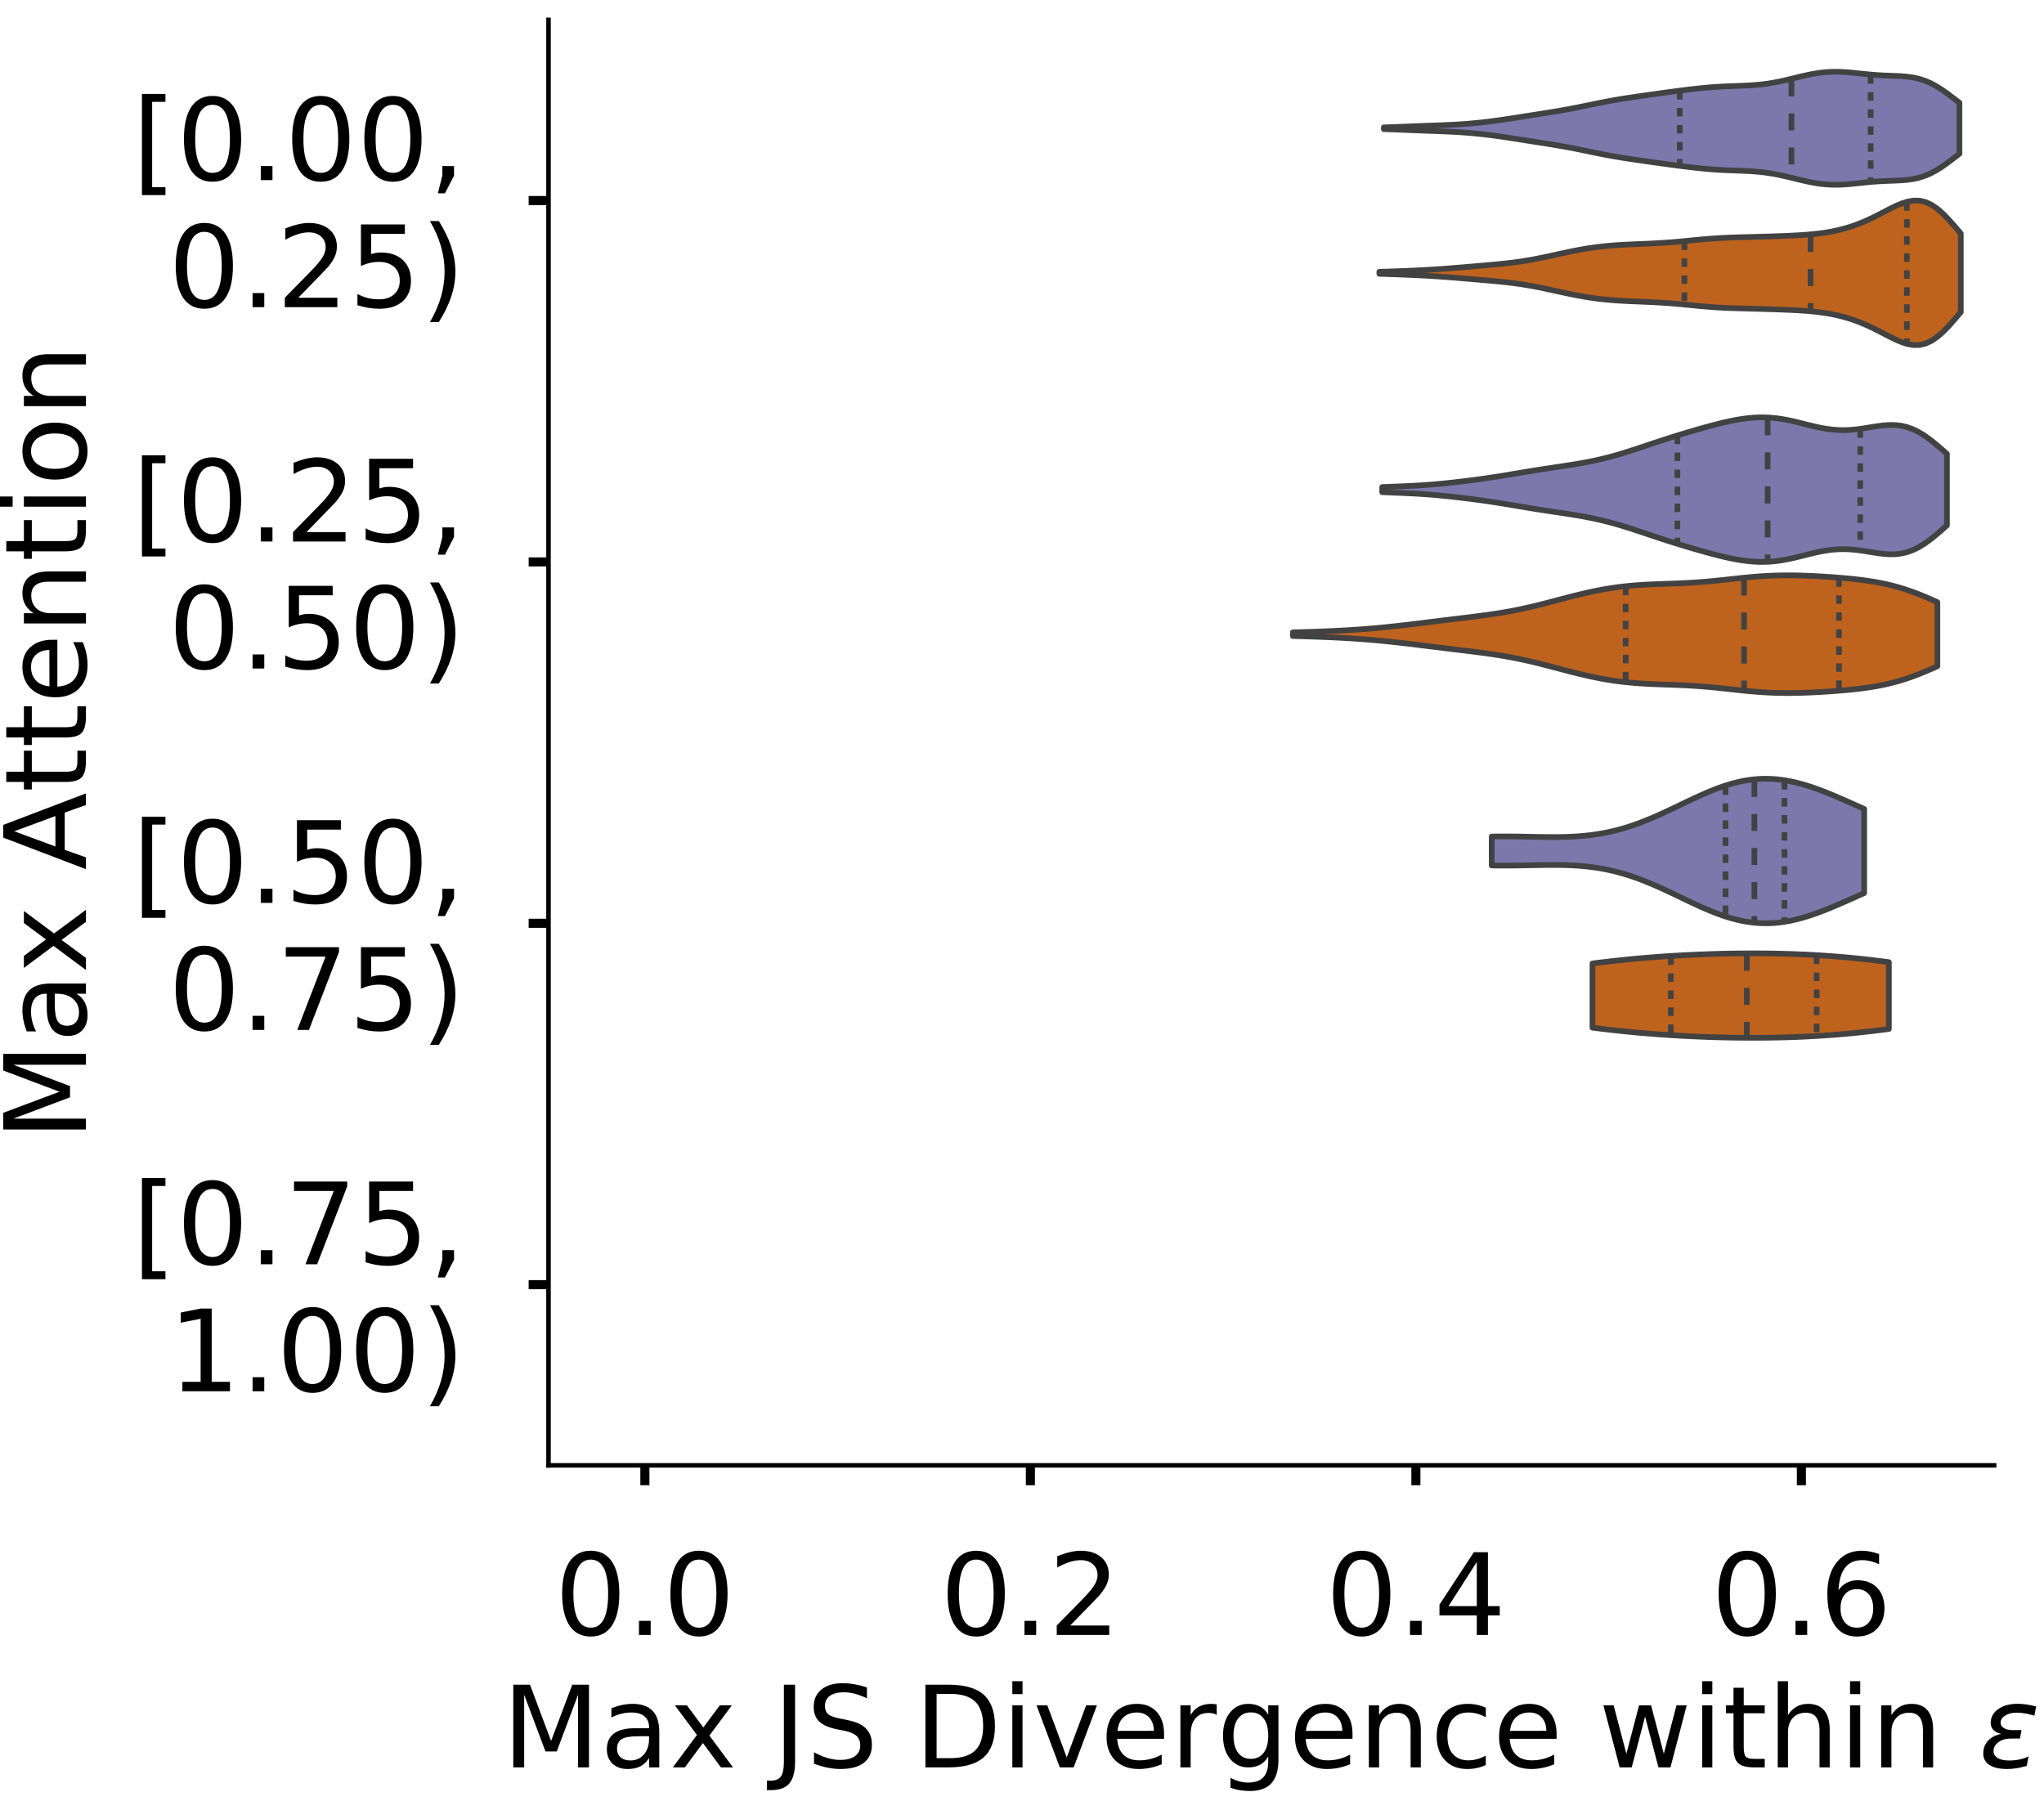 <?xml version="1.0" encoding="utf-8" standalone="no"?>
<!DOCTYPE svg PUBLIC "-//W3C//DTD SVG 1.1//EN"
  "http://www.w3.org/Graphics/SVG/1.1/DTD/svg11.dtd">
<!-- Created with matplotlib (https://matplotlib.org/) -->
<svg height="319.062pt" version="1.1" viewBox="0 0 360.352 319.062" width="360.352pt" xmlns="http://www.w3.org/2000/svg" xmlns:xlink="http://www.w3.org/1999/xlink">
 <defs>
  <style type="text/css">
*{stroke-linecap:butt;stroke-linejoin:round;}
  </style>
 </defs>
 <g id="figure_1">
  <g id="patch_1">
   <path d="M 0 319.062 
L 360.352 319.062 
L 360.352 0 
L 0 0 
z
" style="fill:#ffffff;"/>
  </g>
  <g id="axes_1">
   <g id="patch_2">
    <path d="M -269.522 258.362 
L -14.66 258.362 
L -14.66 3.5 
L -269.522 3.5 
z
" style="fill:#ffffff;"/>
   </g>
   <g id="patch_3">
    <path clip-path="url(#pc09f9efb9d)" d="M -257.937 258.362 
L -252.145 258.362 
L -252.145 258.362 
L -257.937 258.362 
z
" style="fill:#7570b3;opacity:0.6;stroke:#000000;stroke-linejoin:miter;stroke-width:0.5;"/>
   </g>
   <g id="patch_4">
    <path clip-path="url(#pc09f9efb9d)" d="M -252.145 258.362 
L -246.352 258.362 
L -246.352 258.362 
L -252.145 258.362 
z
" style="fill:#7570b3;opacity:0.6;stroke:#000000;stroke-linejoin:miter;stroke-width:0.5;"/>
   </g>
   <g id="patch_5">
    <path clip-path="url(#pc09f9efb9d)" d="M -246.352 258.362 
L -240.56 258.362 
L -240.56 258.362 
L -246.352 258.362 
z
" style="fill:#7570b3;opacity:0.6;stroke:#000000;stroke-linejoin:miter;stroke-width:0.5;"/>
   </g>
   <g id="patch_6">
    <path clip-path="url(#pc09f9efb9d)" d="M -240.56 258.362 
L -234.768 258.362 
L -234.768 258.362 
L -240.56 258.362 
z
" style="fill:#7570b3;opacity:0.6;stroke:#000000;stroke-linejoin:miter;stroke-width:0.5;"/>
   </g>
   <g id="patch_7">
    <path clip-path="url(#pc09f9efb9d)" d="M -234.768 258.362 
L -228.975 258.362 
L -228.975 258.362 
L -234.768 258.362 
z
" style="fill:#7570b3;opacity:0.6;stroke:#000000;stroke-linejoin:miter;stroke-width:0.5;"/>
   </g>
   <g id="patch_8">
    <path clip-path="url(#pc09f9efb9d)" d="M -228.975 258.362 
L -223.183 258.362 
L -223.183 258.362 
L -228.975 258.362 
z
" style="fill:#7570b3;opacity:0.6;stroke:#000000;stroke-linejoin:miter;stroke-width:0.5;"/>
   </g>
   <g id="patch_9">
    <path clip-path="url(#pc09f9efb9d)" d="M -223.183 258.362 
L -217.391 258.362 
L -217.391 258.362 
L -223.183 258.362 
z
" style="fill:#7570b3;opacity:0.6;stroke:#000000;stroke-linejoin:miter;stroke-width:0.5;"/>
   </g>
   <g id="patch_10">
    <path clip-path="url(#pc09f9efb9d)" d="M -217.391 258.362 
L -211.599 258.362 
L -211.599 258.362 
L -217.391 258.362 
z
" style="fill:#7570b3;opacity:0.6;stroke:#000000;stroke-linejoin:miter;stroke-width:0.5;"/>
   </g>
   <g id="patch_11">
    <path clip-path="url(#pc09f9efb9d)" d="M -211.599 258.362 
L -205.806 258.362 
L -205.806 258.362 
L -211.599 258.362 
z
" style="fill:#7570b3;opacity:0.6;stroke:#000000;stroke-linejoin:miter;stroke-width:0.5;"/>
   </g>
   <g id="patch_12">
    <path clip-path="url(#pc09f9efb9d)" d="M -205.806 258.362 
L -200.014 258.362 
L -200.014 258.362 
L -205.806 258.362 
z
" style="fill:#7570b3;opacity:0.6;stroke:#000000;stroke-linejoin:miter;stroke-width:0.5;"/>
   </g>
   <g id="patch_13">
    <path clip-path="url(#pc09f9efb9d)" d="M -200.014 258.362 
L -194.222 258.362 
L -194.222 258.362 
L -200.014 258.362 
z
" style="fill:#7570b3;opacity:0.6;stroke:#000000;stroke-linejoin:miter;stroke-width:0.5;"/>
   </g>
   <g id="patch_14">
    <path clip-path="url(#pc09f9efb9d)" d="M -194.222 258.362 
L -188.429 258.362 
L -188.429 258.362 
L -194.222 258.362 
z
" style="fill:#7570b3;opacity:0.6;stroke:#000000;stroke-linejoin:miter;stroke-width:0.5;"/>
   </g>
   <g id="patch_15">
    <path clip-path="url(#pc09f9efb9d)" d="M -188.429 258.362 
L -182.637 258.362 
L -182.637 258.362 
L -188.429 258.362 
z
" style="fill:#7570b3;opacity:0.6;stroke:#000000;stroke-linejoin:miter;stroke-width:0.5;"/>
   </g>
   <g id="patch_16">
    <path clip-path="url(#pc09f9efb9d)" d="M -182.637 258.362 
L -176.845 258.362 
L -176.845 258.362 
L -182.637 258.362 
z
" style="fill:#7570b3;opacity:0.6;stroke:#000000;stroke-linejoin:miter;stroke-width:0.5;"/>
   </g>
   <g id="patch_17">
    <path clip-path="url(#pc09f9efb9d)" d="M -176.845 258.362 
L -171.052 258.362 
L -171.052 258.362 
L -176.845 258.362 
z
" style="fill:#7570b3;opacity:0.6;stroke:#000000;stroke-linejoin:miter;stroke-width:0.5;"/>
   </g>
   <g id="patch_18">
    <path clip-path="url(#pc09f9efb9d)" d="M -171.052 258.362 
L -165.26 258.362 
L -165.26 258.362 
L -171.052 258.362 
z
" style="fill:#7570b3;opacity:0.6;stroke:#000000;stroke-linejoin:miter;stroke-width:0.5;"/>
   </g>
   <g id="patch_19">
    <path clip-path="url(#pc09f9efb9d)" d="M -165.26 258.362 
L -159.468 258.362 
L -159.468 258.362 
L -165.26 258.362 
z
" style="fill:#7570b3;opacity:0.6;stroke:#000000;stroke-linejoin:miter;stroke-width:0.5;"/>
   </g>
   <g id="patch_20">
    <path clip-path="url(#pc09f9efb9d)" d="M -159.468 258.362 
L -153.675 258.362 
L -153.675 258.362 
L -159.468 258.362 
z
" style="fill:#7570b3;opacity:0.6;stroke:#000000;stroke-linejoin:miter;stroke-width:0.5;"/>
   </g>
   <g id="patch_21">
    <path clip-path="url(#pc09f9efb9d)" d="M -153.675 258.362 
L -147.883 258.362 
L -147.883 258.362 
L -153.675 258.362 
z
" style="fill:#7570b3;opacity:0.6;stroke:#000000;stroke-linejoin:miter;stroke-width:0.5;"/>
   </g>
   <g id="patch_22">
    <path clip-path="url(#pc09f9efb9d)" d="M -147.883 258.362 
L -142.091 258.362 
L -142.091 258.362 
L -147.883 258.362 
z
" style="fill:#7570b3;opacity:0.6;stroke:#000000;stroke-linejoin:miter;stroke-width:0.5;"/>
   </g>
   <g id="patch_23">
    <path clip-path="url(#pc09f9efb9d)" d="M -142.091 258.362 
L -136.299 258.362 
L -136.299 258.362 
L -142.091 258.362 
z
" style="fill:#7570b3;opacity:0.6;stroke:#000000;stroke-linejoin:miter;stroke-width:0.5;"/>
   </g>
   <g id="patch_24">
    <path clip-path="url(#pc09f9efb9d)" d="M -136.299 258.362 
L -130.506 258.362 
L -130.506 254.823 
L -136.299 254.823 
z
" style="fill:#7570b3;opacity:0.6;stroke:#000000;stroke-linejoin:miter;stroke-width:0.5;"/>
   </g>
   <g id="patch_25">
    <path clip-path="url(#pc09f9efb9d)" d="M -130.506 258.362 
L -124.714 258.362 
L -124.714 254.823 
L -130.506 254.823 
z
" style="fill:#7570b3;opacity:0.6;stroke:#000000;stroke-linejoin:miter;stroke-width:0.5;"/>
   </g>
   <g id="patch_26">
    <path clip-path="url(#pc09f9efb9d)" d="M -124.714 258.362 
L -118.922 258.362 
L -118.922 249.514 
L -124.714 249.514 
z
" style="fill:#7570b3;opacity:0.6;stroke:#000000;stroke-linejoin:miter;stroke-width:0.5;"/>
   </g>
   <g id="patch_27">
    <path clip-path="url(#pc09f9efb9d)" d="M -118.922 258.362 
L -113.129 258.362 
L -113.129 243.321 
L -118.922 243.321 
z
" style="fill:#7570b3;opacity:0.6;stroke:#000000;stroke-linejoin:miter;stroke-width:0.5;"/>
   </g>
   <g id="patch_28">
    <path clip-path="url(#pc09f9efb9d)" d="M -113.129 258.362 
L -107.337 258.362 
L -107.337 230.049 
L -113.129 230.049 
z
" style="fill:#7570b3;opacity:0.6;stroke:#000000;stroke-linejoin:miter;stroke-width:0.5;"/>
   </g>
   <g id="patch_29">
    <path clip-path="url(#pc09f9efb9d)" d="M -107.337 258.362 
L -101.545 258.362 
L -101.545 211.469 
L -107.337 211.469 
z
" style="fill:#7570b3;opacity:0.6;stroke:#000000;stroke-linejoin:miter;stroke-width:0.5;"/>
   </g>
   <g id="patch_30">
    <path clip-path="url(#pc09f9efb9d)" d="M -101.545 258.362 
L -95.752 258.362 
L -95.752 203.506 
L -101.545 203.506 
z
" style="fill:#7570b3;opacity:0.6;stroke:#000000;stroke-linejoin:miter;stroke-width:0.5;"/>
   </g>
   <g id="patch_31">
    <path clip-path="url(#pc09f9efb9d)" d="M -95.752 258.362 
L -89.96 258.362 
L -89.96 174.309 
L -95.752 174.309 
z
" style="fill:#7570b3;opacity:0.6;stroke:#000000;stroke-linejoin:miter;stroke-width:0.5;"/>
   </g>
   <g id="patch_32">
    <path clip-path="url(#pc09f9efb9d)" d="M -89.96 258.362 
L -84.168 258.362 
L -84.168 165.461 
L -89.96 165.461 
z
" style="fill:#7570b3;opacity:0.6;stroke:#000000;stroke-linejoin:miter;stroke-width:0.5;"/>
   </g>
   <g id="patch_33">
    <path clip-path="url(#pc09f9efb9d)" d="M -84.168 258.362 
L -78.375 258.362 
L -78.375 139.803 
L -84.168 139.803 
z
" style="fill:#7570b3;opacity:0.6;stroke:#000000;stroke-linejoin:miter;stroke-width:0.5;"/>
   </g>
   <g id="patch_34">
    <path clip-path="url(#pc09f9efb9d)" d="M -78.375 258.362 
L -72.583 258.362 
L -72.583 124.762 
L -78.375 124.762 
z
" style="fill:#7570b3;opacity:0.6;stroke:#000000;stroke-linejoin:miter;stroke-width:0.5;"/>
   </g>
   <g id="patch_35">
    <path clip-path="url(#pc09f9efb9d)" d="M -72.583 258.362 
L -66.791 258.362 
L -66.791 110.605 
L -72.583 110.605 
z
" style="fill:#7570b3;opacity:0.6;stroke:#000000;stroke-linejoin:miter;stroke-width:0.5;"/>
   </g>
   <g id="patch_36">
    <path clip-path="url(#pc09f9efb9d)" d="M -66.791 258.362 
L -60.998 258.362 
L -60.998 120.338 
L -66.791 120.338 
z
" style="fill:#7570b3;opacity:0.6;stroke:#000000;stroke-linejoin:miter;stroke-width:0.5;"/>
   </g>
   <g id="patch_37">
    <path clip-path="url(#pc09f9efb9d)" d="M -60.998 258.362 
L -55.206 258.362 
L -55.206 91.14 
L -60.998 91.14 
z
" style="fill:#7570b3;opacity:0.6;stroke:#000000;stroke-linejoin:miter;stroke-width:0.5;"/>
   </g>
   <g id="patch_38">
    <path clip-path="url(#pc09f9efb9d)" d="M -55.206 258.362 
L -49.414 258.362 
L -49.414 96.449 
L -55.206 96.449 
z
" style="fill:#7570b3;opacity:0.6;stroke:#000000;stroke-linejoin:miter;stroke-width:0.5;"/>
   </g>
   <g id="patch_39">
    <path clip-path="url(#pc09f9efb9d)" d="M -49.414 258.362 
L -43.622 258.362 
L -43.622 103.527 
L -49.414 103.527 
z
" style="fill:#7570b3;opacity:0.6;stroke:#000000;stroke-linejoin:miter;stroke-width:0.5;"/>
   </g>
   <g id="patch_40">
    <path clip-path="url(#pc09f9efb9d)" d="M -43.622 258.362 
L -37.829 258.362 
L -37.829 80.523 
L -43.622 80.523 
z
" style="fill:#7570b3;opacity:0.6;stroke:#000000;stroke-linejoin:miter;stroke-width:0.5;"/>
   </g>
   <g id="patch_41">
    <path clip-path="url(#pc09f9efb9d)" d="M -37.829 258.362 
L -32.037 258.362 
L -32.037 130.07 
L -37.829 130.07 
z
" style="fill:#7570b3;opacity:0.6;stroke:#000000;stroke-linejoin:miter;stroke-width:0.5;"/>
   </g>
   <g id="patch_42">
    <path clip-path="url(#pc09f9efb9d)" d="M -32.037 258.362 
L -26.245 258.362 
L -26.245 258.362 
L -32.037 258.362 
z
" style="fill:#7570b3;opacity:0.6;stroke:#000000;stroke-linejoin:miter;stroke-width:0.5;"/>
   </g>
   <g id="patch_43">
    <path clip-path="url(#pc09f9efb9d)" d="M -257.937 258.362 
L -252.145 258.362 
L -252.145 258.362 
L -257.937 258.362 
z
" style="fill:#d95f02;opacity:0.6;stroke:#000000;stroke-linejoin:miter;stroke-width:0.5;"/>
   </g>
   <g id="patch_44">
    <path clip-path="url(#pc09f9efb9d)" d="M -252.145 258.362 
L -246.352 258.362 
L -246.352 258.362 
L -252.145 258.362 
z
" style="fill:#d95f02;opacity:0.6;stroke:#000000;stroke-linejoin:miter;stroke-width:0.5;"/>
   </g>
   <g id="patch_45">
    <path clip-path="url(#pc09f9efb9d)" d="M -246.352 258.362 
L -240.56 258.362 
L -240.56 258.362 
L -246.352 258.362 
z
" style="fill:#d95f02;opacity:0.6;stroke:#000000;stroke-linejoin:miter;stroke-width:0.5;"/>
   </g>
   <g id="patch_46">
    <path clip-path="url(#pc09f9efb9d)" d="M -240.56 258.362 
L -234.768 258.362 
L -234.768 258.362 
L -240.56 258.362 
z
" style="fill:#d95f02;opacity:0.6;stroke:#000000;stroke-linejoin:miter;stroke-width:0.5;"/>
   </g>
   <g id="patch_47">
    <path clip-path="url(#pc09f9efb9d)" d="M -234.768 258.362 
L -228.975 258.362 
L -228.975 258.362 
L -234.768 258.362 
z
" style="fill:#d95f02;opacity:0.6;stroke:#000000;stroke-linejoin:miter;stroke-width:0.5;"/>
   </g>
   <g id="patch_48">
    <path clip-path="url(#pc09f9efb9d)" d="M -228.975 258.362 
L -223.183 258.362 
L -223.183 258.362 
L -228.975 258.362 
z
" style="fill:#d95f02;opacity:0.6;stroke:#000000;stroke-linejoin:miter;stroke-width:0.5;"/>
   </g>
   <g id="patch_49">
    <path clip-path="url(#pc09f9efb9d)" d="M -223.183 258.362 
L -217.391 258.362 
L -217.391 258.362 
L -223.183 258.362 
z
" style="fill:#d95f02;opacity:0.6;stroke:#000000;stroke-linejoin:miter;stroke-width:0.5;"/>
   </g>
   <g id="patch_50">
    <path clip-path="url(#pc09f9efb9d)" d="M -217.391 258.362 
L -211.599 258.362 
L -211.599 258.362 
L -217.391 258.362 
z
" style="fill:#d95f02;opacity:0.6;stroke:#000000;stroke-linejoin:miter;stroke-width:0.5;"/>
   </g>
   <g id="patch_51">
    <path clip-path="url(#pc09f9efb9d)" d="M -211.599 258.362 
L -205.806 258.362 
L -205.806 258.362 
L -211.599 258.362 
z
" style="fill:#d95f02;opacity:0.6;stroke:#000000;stroke-linejoin:miter;stroke-width:0.5;"/>
   </g>
   <g id="patch_52">
    <path clip-path="url(#pc09f9efb9d)" d="M -205.806 258.362 
L -200.014 258.362 
L -200.014 258.362 
L -205.806 258.362 
z
" style="fill:#d95f02;opacity:0.6;stroke:#000000;stroke-linejoin:miter;stroke-width:0.5;"/>
   </g>
   <g id="patch_53">
    <path clip-path="url(#pc09f9efb9d)" d="M -200.014 258.362 
L -194.222 258.362 
L -194.222 258.362 
L -200.014 258.362 
z
" style="fill:#d95f02;opacity:0.6;stroke:#000000;stroke-linejoin:miter;stroke-width:0.5;"/>
   </g>
   <g id="patch_54">
    <path clip-path="url(#pc09f9efb9d)" d="M -194.222 258.362 
L -188.429 258.362 
L -188.429 258.362 
L -194.222 258.362 
z
" style="fill:#d95f02;opacity:0.6;stroke:#000000;stroke-linejoin:miter;stroke-width:0.5;"/>
   </g>
   <g id="patch_55">
    <path clip-path="url(#pc09f9efb9d)" d="M -188.429 258.362 
L -182.637 258.362 
L -182.637 258.362 
L -188.429 258.362 
z
" style="fill:#d95f02;opacity:0.6;stroke:#000000;stroke-linejoin:miter;stroke-width:0.5;"/>
   </g>
   <g id="patch_56">
    <path clip-path="url(#pc09f9efb9d)" d="M -182.637 258.362 
L -176.845 258.362 
L -176.845 258.362 
L -182.637 258.362 
z
" style="fill:#d95f02;opacity:0.6;stroke:#000000;stroke-linejoin:miter;stroke-width:0.5;"/>
   </g>
   <g id="patch_57">
    <path clip-path="url(#pc09f9efb9d)" d="M -176.845 258.362 
L -171.052 258.362 
L -171.052 258.362 
L -176.845 258.362 
z
" style="fill:#d95f02;opacity:0.6;stroke:#000000;stroke-linejoin:miter;stroke-width:0.5;"/>
   </g>
   <g id="patch_58">
    <path clip-path="url(#pc09f9efb9d)" d="M -171.052 258.362 
L -165.26 258.362 
L -165.26 258.362 
L -171.052 258.362 
z
" style="fill:#d95f02;opacity:0.6;stroke:#000000;stroke-linejoin:miter;stroke-width:0.5;"/>
   </g>
   <g id="patch_59">
    <path clip-path="url(#pc09f9efb9d)" d="M -165.26 258.362 
L -159.468 258.362 
L -159.468 258.362 
L -165.26 258.362 
z
" style="fill:#d95f02;opacity:0.6;stroke:#000000;stroke-linejoin:miter;stroke-width:0.5;"/>
   </g>
   <g id="patch_60">
    <path clip-path="url(#pc09f9efb9d)" d="M -159.468 258.362 
L -153.675 258.362 
L -153.675 258.362 
L -159.468 258.362 
z
" style="fill:#d95f02;opacity:0.6;stroke:#000000;stroke-linejoin:miter;stroke-width:0.5;"/>
   </g>
   <g id="patch_61">
    <path clip-path="url(#pc09f9efb9d)" d="M -153.675 258.362 
L -147.883 258.362 
L -147.883 258.362 
L -153.675 258.362 
z
" style="fill:#d95f02;opacity:0.6;stroke:#000000;stroke-linejoin:miter;stroke-width:0.5;"/>
   </g>
   <g id="patch_62">
    <path clip-path="url(#pc09f9efb9d)" d="M -147.883 258.362 
L -142.091 258.362 
L -142.091 257.492 
L -147.883 257.492 
z
" style="fill:#d95f02;opacity:0.6;stroke:#000000;stroke-linejoin:miter;stroke-width:0.5;"/>
   </g>
   <g id="patch_63">
    <path clip-path="url(#pc09f9efb9d)" d="M -142.091 258.362 
L -136.299 258.362 
L -136.299 258.362 
L -142.091 258.362 
z
" style="fill:#d95f02;opacity:0.6;stroke:#000000;stroke-linejoin:miter;stroke-width:0.5;"/>
   </g>
   <g id="patch_64">
    <path clip-path="url(#pc09f9efb9d)" d="M -136.299 258.362 
L -130.506 258.362 
L -130.506 254.882 
L -136.299 254.882 
z
" style="fill:#d95f02;opacity:0.6;stroke:#000000;stroke-linejoin:miter;stroke-width:0.5;"/>
   </g>
   <g id="patch_65">
    <path clip-path="url(#pc09f9efb9d)" d="M -130.506 258.362 
L -124.714 258.362 
L -124.714 254.012 
L -130.506 254.012 
z
" style="fill:#d95f02;opacity:0.6;stroke:#000000;stroke-linejoin:miter;stroke-width:0.5;"/>
   </g>
   <g id="patch_66">
    <path clip-path="url(#pc09f9efb9d)" d="M -124.714 258.362 
L -118.922 258.362 
L -118.922 246.182 
L -124.714 246.182 
z
" style="fill:#d95f02;opacity:0.6;stroke:#000000;stroke-linejoin:miter;stroke-width:0.5;"/>
   </g>
   <g id="patch_67">
    <path clip-path="url(#pc09f9efb9d)" d="M -118.922 258.362 
L -113.129 258.362 
L -113.129 236.612 
L -118.922 236.612 
z
" style="fill:#d95f02;opacity:0.6;stroke:#000000;stroke-linejoin:miter;stroke-width:0.5;"/>
   </g>
   <g id="patch_68">
    <path clip-path="url(#pc09f9efb9d)" d="M -113.129 258.362 
L -107.337 258.362 
L -107.337 228.782 
L -113.129 228.782 
z
" style="fill:#d95f02;opacity:0.6;stroke:#000000;stroke-linejoin:miter;stroke-width:0.5;"/>
   </g>
   <g id="patch_69">
    <path clip-path="url(#pc09f9efb9d)" d="M -107.337 258.362 
L -101.545 258.362 
L -101.545 220.952 
L -107.337 220.952 
z
" style="fill:#d95f02;opacity:0.6;stroke:#000000;stroke-linejoin:miter;stroke-width:0.5;"/>
   </g>
   <g id="patch_70">
    <path clip-path="url(#pc09f9efb9d)" d="M -101.545 258.362 
L -95.752 258.362 
L -95.752 182.673 
L -101.545 182.673 
z
" style="fill:#d95f02;opacity:0.6;stroke:#000000;stroke-linejoin:miter;stroke-width:0.5;"/>
   </g>
   <g id="patch_71">
    <path clip-path="url(#pc09f9efb9d)" d="M -95.752 258.362 
L -89.96 258.362 
L -89.96 169.623 
L -95.752 169.623 
z
" style="fill:#d95f02;opacity:0.6;stroke:#000000;stroke-linejoin:miter;stroke-width:0.5;"/>
   </g>
   <g id="patch_72">
    <path clip-path="url(#pc09f9efb9d)" d="M -89.96 258.362 
L -84.168 258.362 
L -84.168 164.403 
L -89.96 164.403 
z
" style="fill:#d95f02;opacity:0.6;stroke:#000000;stroke-linejoin:miter;stroke-width:0.5;"/>
   </g>
   <g id="patch_73">
    <path clip-path="url(#pc09f9efb9d)" d="M -84.168 258.362 
L -78.375 258.362 
L -78.375 167.013 
L -84.168 167.013 
z
" style="fill:#d95f02;opacity:0.6;stroke:#000000;stroke-linejoin:miter;stroke-width:0.5;"/>
   </g>
   <g id="patch_74">
    <path clip-path="url(#pc09f9efb9d)" d="M -78.375 258.362 
L -72.583 258.362 
L -72.583 147.004 
L -78.375 147.004 
z
" style="fill:#d95f02;opacity:0.6;stroke:#000000;stroke-linejoin:miter;stroke-width:0.5;"/>
   </g>
   <g id="patch_75">
    <path clip-path="url(#pc09f9efb9d)" d="M -72.583 258.362 
L -66.791 258.362 
L -66.791 145.264 
L -72.583 145.264 
z
" style="fill:#d95f02;opacity:0.6;stroke:#000000;stroke-linejoin:miter;stroke-width:0.5;"/>
   </g>
   <g id="patch_76">
    <path clip-path="url(#pc09f9efb9d)" d="M -66.791 258.362 
L -60.998 258.362 
L -60.998 145.264 
L -66.791 145.264 
z
" style="fill:#d95f02;opacity:0.6;stroke:#000000;stroke-linejoin:miter;stroke-width:0.5;"/>
   </g>
   <g id="patch_77">
    <path clip-path="url(#pc09f9efb9d)" d="M -60.998 258.362 
L -55.206 258.362 
L -55.206 145.264 
L -60.998 145.264 
z
" style="fill:#d95f02;opacity:0.6;stroke:#000000;stroke-linejoin:miter;stroke-width:0.5;"/>
   </g>
   <g id="patch_78">
    <path clip-path="url(#pc09f9efb9d)" d="M -55.206 258.362 
L -49.414 258.362 
L -49.414 127.864 
L -55.206 127.864 
z
" style="fill:#d95f02;opacity:0.6;stroke:#000000;stroke-linejoin:miter;stroke-width:0.5;"/>
   </g>
   <g id="patch_79">
    <path clip-path="url(#pc09f9efb9d)" d="M -49.414 258.362 
L -43.622 258.362 
L -43.622 106.115 
L -49.414 106.115 
z
" style="fill:#d95f02;opacity:0.6;stroke:#000000;stroke-linejoin:miter;stroke-width:0.5;"/>
   </g>
   <g id="patch_80">
    <path clip-path="url(#pc09f9efb9d)" d="M -43.622 258.362 
L -37.829 258.362 
L -37.829 27.816 
L -43.622 27.816 
z
" style="fill:#d95f02;opacity:0.6;stroke:#000000;stroke-linejoin:miter;stroke-width:0.5;"/>
   </g>
   <g id="patch_81">
    <path clip-path="url(#pc09f9efb9d)" d="M -37.829 258.362 
L -32.037 258.362 
L -32.037 15.636 
L -37.829 15.636 
z
" style="fill:#d95f02;opacity:0.6;stroke:#000000;stroke-linejoin:miter;stroke-width:0.5;"/>
   </g>
   <g id="patch_82">
    <path clip-path="url(#pc09f9efb9d)" d="M -32.037 258.362 
L -26.245 258.362 
L -26.245 258.362 
L -32.037 258.362 
z
" style="fill:#d95f02;opacity:0.6;stroke:#000000;stroke-linejoin:miter;stroke-width:0.5;"/>
   </g>
   <g id="matplotlib.axis_1">
    <g id="xtick_1">
     <g id="line2d_1">
      <defs>
       <path d="M 0 0 
L 0 3.5 
" id="m34417f474d" style="stroke:#000000;stroke-width:1.6;"/>
      </defs>
      <g/>
     </g>
     <g id="text_1">
      <!-- 0.0 -->
      <defs>
       <path d="M 31.781 66.406 
Q 24.172 66.406 20.328 58.906 
Q 16.5 51.422 16.5 36.375 
Q 16.5 21.391 20.328 13.891 
Q 24.172 6.391 31.781 6.391 
Q 39.453 6.391 43.281 13.891 
Q 47.125 21.391 47.125 36.375 
Q 47.125 51.422 43.281 58.906 
Q 39.453 66.406 31.781 66.406 
z
M 31.781 74.219 
Q 44.047 74.219 50.516 64.516 
Q 56.984 54.828 56.984 36.375 
Q 56.984 17.969 50.516 8.266 
Q 44.047 -1.422 31.781 -1.422 
Q 19.531 -1.422 13.062 8.266 
Q 6.594 17.969 6.594 36.375 
Q 6.594 54.828 13.062 64.516 
Q 19.531 74.219 31.781 74.219 
z
" id="DejaVuSans-48"/>
       <path d="M 10.688 12.406 
L 21 12.406 
L 21 0 
L 10.688 0 
z
" id="DejaVuSans-46"/>
      </defs>
      <g transform="translate(-273.84 288.259)scale(0.2 -0.2)">
       <use xlink:href="#DejaVuSans-48"/>
       <use x="63.623" xlink:href="#DejaVuSans-46"/>
       <use x="95.41" xlink:href="#DejaVuSans-48"/>
      </g>
     </g>
    </g>
    <g id="xtick_2">
     <g id="line2d_2">
      <g/>
     </g>
     <g id="text_2">
      <!-- 0.2 -->
      <defs>
       <path d="M 19.188 8.297 
L 53.609 8.297 
L 53.609 0 
L 7.328 0 
L 7.328 8.297 
Q 12.938 14.109 22.625 23.891 
Q 32.328 33.688 34.812 36.531 
Q 39.547 41.844 41.422 45.531 
Q 43.312 49.219 43.312 52.781 
Q 43.312 58.594 39.234 62.25 
Q 35.156 65.922 28.609 65.922 
Q 23.969 65.922 18.812 64.312 
Q 13.672 62.703 7.812 59.422 
L 7.812 69.391 
Q 13.766 71.781 18.938 73 
Q 24.125 74.219 28.422 74.219 
Q 39.75 74.219 46.484 68.547 
Q 53.219 62.891 53.219 53.422 
Q 53.219 48.922 51.531 44.891 
Q 49.859 40.875 45.406 35.406 
Q 44.188 33.984 37.641 27.219 
Q 31.109 20.453 19.188 8.297 
z
" id="DejaVuSans-50"/>
      </defs>
      <g transform="translate(-207.642 288.259)scale(0.2 -0.2)">
       <use xlink:href="#DejaVuSans-48"/>
       <use x="63.623" xlink:href="#DejaVuSans-46"/>
       <use x="95.41" xlink:href="#DejaVuSans-50"/>
      </g>
     </g>
    </g>
    <g id="xtick_3">
     <g id="line2d_3">
      <g/>
     </g>
     <g id="text_3">
      <!-- 0.4 -->
      <defs>
       <path d="M 37.797 64.312 
L 12.891 25.391 
L 37.797 25.391 
z
M 35.203 72.906 
L 47.609 72.906 
L 47.609 25.391 
L 58.016 25.391 
L 58.016 17.188 
L 47.609 17.188 
L 47.609 0 
L 37.797 0 
L 37.797 17.188 
L 4.891 17.188 
L 4.891 26.703 
z
" id="DejaVuSans-52"/>
      </defs>
      <g transform="translate(-141.444 288.259)scale(0.2 -0.2)">
       <use xlink:href="#DejaVuSans-48"/>
       <use x="63.623" xlink:href="#DejaVuSans-46"/>
       <use x="95.41" xlink:href="#DejaVuSans-52"/>
      </g>
     </g>
    </g>
    <g id="xtick_4">
     <g id="line2d_4">
      <g/>
     </g>
     <g id="text_4">
      <!-- 0.6 -->
      <defs>
       <path d="M 33.016 40.375 
Q 26.375 40.375 22.484 35.828 
Q 18.609 31.297 18.609 23.391 
Q 18.609 15.531 22.484 10.953 
Q 26.375 6.391 33.016 6.391 
Q 39.656 6.391 43.531 10.953 
Q 47.406 15.531 47.406 23.391 
Q 47.406 31.297 43.531 35.828 
Q 39.656 40.375 33.016 40.375 
z
M 52.594 71.297 
L 52.594 62.312 
Q 48.875 64.062 45.094 64.984 
Q 41.312 65.922 37.594 65.922 
Q 27.828 65.922 22.672 59.328 
Q 17.531 52.734 16.797 39.406 
Q 19.672 43.656 24.016 45.922 
Q 28.375 48.188 33.594 48.188 
Q 44.578 48.188 50.953 41.516 
Q 57.328 34.859 57.328 23.391 
Q 57.328 12.156 50.688 5.359 
Q 44.047 -1.422 33.016 -1.422 
Q 20.359 -1.422 13.672 8.266 
Q 6.984 17.969 6.984 36.375 
Q 6.984 53.656 15.188 63.938 
Q 23.391 74.219 37.203 74.219 
Q 40.922 74.219 44.703 73.484 
Q 48.484 72.75 52.594 71.297 
z
" id="DejaVuSans-54"/>
      </defs>
      <g transform="translate(-75.247 288.259)scale(0.2 -0.2)">
       <use xlink:href="#DejaVuSans-48"/>
       <use x="63.623" xlink:href="#DejaVuSans-46"/>
       <use x="95.41" xlink:href="#DejaVuSans-54"/>
      </g>
     </g>
    </g>
    <g id="text_5">
     <!--   -->
     <defs>
      <path id="DejaVuSans-32"/>
     </defs>
     <g transform="translate(-145.269 311.615)scale(0.2 -0.2)">
      <use xlink:href="#DejaVuSans-32"/>
     </g>
    </g>
   </g>
   <g id="matplotlib.axis_2">
    <g id="ytick_1">
     <g id="line2d_5">
      <defs>
       <path d="M 0 0 
L -3.5 0 
" id="m59a2b9d5c3" style="stroke:#000000;stroke-width:1.6;"/>
      </defs>
      <g/>
     </g>
     <g id="text_6">
      <!-- 0.00 -->
      <g transform="translate(-328.753 265.96)scale(0.2 -0.2)">
       <use xlink:href="#DejaVuSans-48"/>
       <use x="63.623" xlink:href="#DejaVuSans-46"/>
       <use x="95.41" xlink:href="#DejaVuSans-48"/>
       <use x="159.033" xlink:href="#DejaVuSans-48"/>
      </g>
     </g>
    </g>
    <g id="ytick_2">
     <g id="line2d_6">
      <g/>
     </g>
     <g id="text_7">
      <!-- 0.05 -->
      <defs>
       <path d="M 10.797 72.906 
L 49.516 72.906 
L 49.516 64.594 
L 19.828 64.594 
L 19.828 46.734 
Q 21.969 47.469 24.109 47.828 
Q 26.266 48.188 28.422 48.188 
Q 40.625 48.188 47.75 41.5 
Q 54.891 34.812 54.891 23.391 
Q 54.891 11.625 47.562 5.094 
Q 40.234 -1.422 26.906 -1.422 
Q 22.312 -1.422 17.547 -0.641 
Q 12.797 0.141 7.719 1.703 
L 7.719 11.625 
Q 12.109 9.234 16.797 8.062 
Q 21.484 6.891 26.703 6.891 
Q 35.156 6.891 40.078 11.328 
Q 45.016 15.766 45.016 23.391 
Q 45.016 31 40.078 35.438 
Q 35.156 39.891 26.703 39.891 
Q 22.75 39.891 18.812 39.016 
Q 14.891 38.141 10.797 36.281 
z
" id="DejaVuSans-53"/>
      </defs>
      <g transform="translate(-328.753 182.659)scale(0.2 -0.2)">
       <use xlink:href="#DejaVuSans-48"/>
       <use x="63.623" xlink:href="#DejaVuSans-46"/>
       <use x="95.41" xlink:href="#DejaVuSans-48"/>
       <use x="159.033" xlink:href="#DejaVuSans-53"/>
      </g>
     </g>
    </g>
    <g id="ytick_3">
     <g id="line2d_7">
      <g/>
     </g>
     <g id="text_8">
      <!-- 0.10 -->
      <defs>
       <path d="M 12.406 8.297 
L 28.516 8.297 
L 28.516 63.922 
L 10.984 60.406 
L 10.984 69.391 
L 28.422 72.906 
L 38.281 72.906 
L 38.281 8.297 
L 54.391 8.297 
L 54.391 0 
L 12.406 0 
z
" id="DejaVuSans-49"/>
      </defs>
      <g transform="translate(-328.753 99.358)scale(0.2 -0.2)">
       <use xlink:href="#DejaVuSans-48"/>
       <use x="63.623" xlink:href="#DejaVuSans-46"/>
       <use x="95.41" xlink:href="#DejaVuSans-49"/>
       <use x="159.033" xlink:href="#DejaVuSans-48"/>
      </g>
     </g>
    </g>
    <g id="ytick_4">
     <g id="line2d_8">
      <g/>
     </g>
     <g id="text_9">
      <!-- 0.15 -->
      <g transform="translate(-328.753 16.057)scale(0.2 -0.2)">
       <use xlink:href="#DejaVuSans-48"/>
       <use x="63.623" xlink:href="#DejaVuSans-46"/>
       <use x="95.41" xlink:href="#DejaVuSans-49"/>
       <use x="159.033" xlink:href="#DejaVuSans-53"/>
      </g>
     </g>
    </g>
    <g id="text_10">
     <!--   -->
     <g transform="translate(-336.413 133.728)rotate(-90)scale(0.176 -0.176)">
      <use xlink:href="#DejaVuSans-32"/>
     </g>
    </g>
   </g>
   <g id="patch_83">
    <path style="fill:none;stroke:#000000;stroke-linecap:square;stroke-linejoin:miter;stroke-width:0.8;"/>
   </g>
   <g id="patch_84">
    <path style="fill:none;stroke:#000000;stroke-linecap:square;stroke-linejoin:miter;stroke-width:0.8;"/>
   </g>
  </g>
  <g id="axes_2">
   <g id="patch_85">
    <path d="M 96.7 258.362 
L 351.562 258.362 
L 351.562 3.5 
L 96.7 3.5 
z
" style="fill:#ffffff;"/>
   </g>
   <g id="PolyCollection_1">
    <defs>
     <path d="M 243.969 -296.292 
L 243.969 -296.602 
L 244.994 -296.637 
L 246.019 -296.675 
L 247.044 -296.715 
L 248.069 -296.757 
L 249.094 -296.798 
L 250.119 -296.839 
L 251.144 -296.878 
L 252.169 -296.915 
L 253.194 -296.953 
L 254.219 -296.992 
L 255.244 -297.035 
L 256.269 -297.085 
L 257.294 -297.143 
L 258.319 -297.213 
L 259.344 -297.295 
L 260.369 -297.39 
L 261.394 -297.499 
L 262.419 -297.62 
L 263.445 -297.752 
L 264.47 -297.893 
L 265.495 -298.043 
L 266.52 -298.199 
L 267.545 -298.358 
L 268.57 -298.52 
L 269.595 -298.682 
L 270.62 -298.843 
L 271.645 -299.003 
L 272.67 -299.165 
L 273.695 -299.329 
L 274.72 -299.499 
L 275.745 -299.677 
L 276.77 -299.865 
L 277.795 -300.063 
L 278.82 -300.269 
L 279.845 -300.48 
L 280.87 -300.692 
L 281.896 -300.901 
L 282.921 -301.102 
L 283.946 -301.293 
L 284.971 -301.472 
L 285.996 -301.642 
L 287.021 -301.802 
L 288.046 -301.956 
L 289.071 -302.106 
L 290.096 -302.252 
L 291.121 -302.397 
L 292.146 -302.541 
L 293.171 -302.683 
L 294.196 -302.823 
L 295.221 -302.959 
L 296.246 -303.093 
L 297.271 -303.221 
L 298.296 -303.344 
L 299.321 -303.459 
L 300.347 -303.563 
L 301.372 -303.655 
L 302.397 -303.733 
L 303.422 -303.796 
L 304.447 -303.846 
L 305.472 -303.886 
L 306.497 -303.922 
L 307.522 -303.962 
L 308.547 -304.013 
L 309.572 -304.086 
L 310.597 -304.186 
L 311.622 -304.318 
L 312.647 -304.484 
L 313.672 -304.682 
L 314.697 -304.907 
L 315.722 -305.15 
L 316.747 -305.401 
L 317.772 -305.647 
L 318.798 -305.875 
L 319.823 -306.073 
L 320.848 -306.231 
L 321.873 -306.342 
L 322.898 -306.401 
L 323.923 -306.41 
L 324.948 -306.374 
L 325.973 -306.302 
L 326.998 -306.204 
L 328.023 -306.095 
L 329.048 -305.988 
L 330.073 -305.892 
L 331.098 -305.815 
L 332.123 -305.759 
L 333.148 -305.718 
L 334.173 -305.681 
L 335.198 -305.632 
L 336.223 -305.548 
L 337.248 -305.405 
L 338.274 -305.181 
L 339.299 -304.857 
L 340.324 -304.423 
L 341.349 -303.878 
L 342.374 -303.233 
L 343.399 -302.508 
L 344.424 -301.732 
L 345.449 -300.94 
L 345.449 -291.954 
L 345.449 -291.954 
L 344.424 -291.162 
L 343.399 -290.386 
L 342.374 -289.662 
L 341.349 -289.016 
L 340.324 -288.471 
L 339.299 -288.037 
L 338.274 -287.713 
L 337.248 -287.489 
L 336.223 -287.346 
L 335.198 -287.262 
L 334.173 -287.213 
L 333.148 -287.176 
L 332.123 -287.135 
L 331.098 -287.079 
L 330.073 -287.002 
L 329.048 -286.906 
L 328.023 -286.799 
L 326.998 -286.69 
L 325.973 -286.592 
L 324.948 -286.52 
L 323.923 -286.484 
L 322.898 -286.493 
L 321.873 -286.552 
L 320.848 -286.663 
L 319.823 -286.821 
L 318.798 -287.019 
L 317.772 -287.247 
L 316.747 -287.493 
L 315.722 -287.744 
L 314.697 -287.987 
L 313.672 -288.212 
L 312.647 -288.41 
L 311.622 -288.576 
L 310.597 -288.708 
L 309.572 -288.808 
L 308.547 -288.881 
L 307.522 -288.933 
L 306.497 -288.972 
L 305.472 -289.008 
L 304.447 -289.048 
L 303.422 -289.098 
L 302.397 -289.161 
L 301.372 -289.239 
L 300.347 -289.331 
L 299.321 -289.435 
L 298.296 -289.55 
L 297.271 -289.673 
L 296.246 -289.801 
L 295.221 -289.935 
L 294.196 -290.071 
L 293.171 -290.211 
L 292.146 -290.353 
L 291.121 -290.497 
L 290.096 -290.642 
L 289.071 -290.789 
L 288.046 -290.938 
L 287.021 -291.092 
L 285.996 -291.252 
L 284.971 -291.422 
L 283.946 -291.601 
L 282.921 -291.792 
L 281.896 -291.993 
L 280.87 -292.202 
L 279.845 -292.414 
L 278.82 -292.625 
L 277.795 -292.831 
L 276.77 -293.029 
L 275.745 -293.217 
L 274.72 -293.395 
L 273.695 -293.565 
L 272.67 -293.729 
L 271.645 -293.891 
L 270.62 -294.051 
L 269.595 -294.213 
L 268.57 -294.374 
L 267.545 -294.536 
L 266.52 -294.695 
L 265.495 -294.851 
L 264.47 -295.001 
L 263.445 -295.142 
L 262.419 -295.275 
L 261.394 -295.395 
L 260.369 -295.504 
L 259.344 -295.599 
L 258.319 -295.681 
L 257.294 -295.751 
L 256.269 -295.809 
L 255.244 -295.859 
L 254.219 -295.902 
L 253.194 -295.941 
L 252.169 -295.979 
L 251.144 -296.016 
L 250.119 -296.055 
L 249.094 -296.096 
L 248.069 -296.137 
L 247.044 -296.179 
L 246.019 -296.219 
L 244.994 -296.257 
L 243.969 -296.292 
z
" id="m306a64d35b" style="stroke:#424242;"/>
    </defs>
    <g clip-path="url(#pb5aff01b52)">
     <use style="fill:#7c78ab;stroke:#424242;" x="0" xlink:href="#m306a64d35b" y="319.062"/>
    </g>
   </g>
   <g id="PolyCollection_2">
    <defs>
     <path d="M 243.177 -270.78 
L 243.177 -271.142 
L 244.212 -271.174 
L 245.248 -271.207 
L 246.283 -271.243 
L 247.318 -271.282 
L 248.354 -271.324 
L 249.389 -271.369 
L 250.424 -271.419 
L 251.46 -271.474 
L 252.495 -271.535 
L 253.531 -271.602 
L 254.566 -271.675 
L 255.601 -271.753 
L 256.637 -271.836 
L 257.672 -271.921 
L 258.708 -272.008 
L 259.743 -272.096 
L 260.778 -272.185 
L 261.814 -272.274 
L 262.849 -272.366 
L 263.885 -272.461 
L 264.92 -272.565 
L 265.955 -272.679 
L 266.991 -272.806 
L 268.026 -272.95 
L 269.061 -273.112 
L 270.097 -273.292 
L 271.132 -273.489 
L 272.168 -273.699 
L 273.203 -273.92 
L 274.238 -274.147 
L 275.274 -274.373 
L 276.309 -274.596 
L 277.345 -274.809 
L 278.38 -275.008 
L 279.415 -275.191 
L 280.451 -275.355 
L 281.486 -275.498 
L 282.522 -275.621 
L 283.557 -275.724 
L 284.592 -275.809 
L 285.628 -275.878 
L 286.663 -275.935 
L 287.698 -275.984 
L 288.734 -276.028 
L 289.769 -276.07 
L 290.805 -276.116 
L 291.84 -276.167 
L 292.875 -276.226 
L 293.911 -276.295 
L 294.946 -276.375 
L 295.982 -276.464 
L 297.017 -276.561 
L 298.052 -276.663 
L 299.088 -276.764 
L 300.123 -276.861 
L 301.159 -276.95 
L 302.194 -277.028 
L 303.229 -277.093 
L 304.265 -277.145 
L 305.3 -277.187 
L 306.335 -277.221 
L 307.371 -277.249 
L 308.406 -277.275 
L 309.442 -277.301 
L 310.477 -277.329 
L 311.512 -277.36 
L 312.548 -277.393 
L 313.583 -277.429 
L 314.619 -277.468 
L 315.654 -277.512 
L 316.689 -277.563 
L 317.725 -277.625 
L 318.76 -277.701 
L 319.796 -277.797 
L 320.831 -277.917 
L 321.866 -278.065 
L 322.902 -278.245 
L 323.937 -278.463 
L 324.972 -278.72 
L 326.008 -279.021 
L 327.043 -279.368 
L 328.079 -279.763 
L 329.114 -280.205 
L 330.149 -280.689 
L 331.185 -281.208 
L 332.22 -281.746 
L 333.256 -282.281 
L 334.291 -282.783 
L 335.326 -283.215 
L 336.362 -283.536 
L 337.397 -283.704 
L 338.432 -283.681 
L 339.468 -283.438 
L 340.503 -282.963 
L 341.539 -282.26 
L 342.574 -281.354 
L 343.609 -280.287 
L 344.645 -279.114 
L 345.68 -277.897 
L 345.68 -264.025 
L 345.68 -264.025 
L 344.645 -262.808 
L 343.609 -261.634 
L 342.574 -260.567 
L 341.539 -259.661 
L 340.503 -258.959 
L 339.468 -258.484 
L 338.432 -258.241 
L 337.397 -258.218 
L 336.362 -258.385 
L 335.326 -258.706 
L 334.291 -259.138 
L 333.256 -259.64 
L 332.22 -260.175 
L 331.185 -260.714 
L 330.149 -261.232 
L 329.114 -261.717 
L 328.079 -262.159 
L 327.043 -262.553 
L 326.008 -262.9 
L 324.972 -263.201 
L 323.937 -263.459 
L 322.902 -263.676 
L 321.866 -263.857 
L 320.831 -264.005 
L 319.796 -264.125 
L 318.76 -264.22 
L 317.725 -264.297 
L 316.689 -264.359 
L 315.654 -264.41 
L 314.619 -264.454 
L 313.583 -264.493 
L 312.548 -264.529 
L 311.512 -264.562 
L 310.477 -264.592 
L 309.442 -264.62 
L 308.406 -264.647 
L 307.371 -264.673 
L 306.335 -264.701 
L 305.3 -264.735 
L 304.265 -264.776 
L 303.229 -264.829 
L 302.194 -264.894 
L 301.159 -264.972 
L 300.123 -265.061 
L 299.088 -265.158 
L 298.052 -265.259 
L 297.017 -265.36 
L 295.982 -265.457 
L 294.946 -265.547 
L 293.911 -265.627 
L 292.875 -265.696 
L 291.84 -265.755 
L 290.805 -265.806 
L 289.769 -265.851 
L 288.734 -265.894 
L 287.698 -265.938 
L 286.663 -265.986 
L 285.628 -266.044 
L 284.592 -266.113 
L 283.557 -266.198 
L 282.522 -266.301 
L 281.486 -266.424 
L 280.451 -266.567 
L 279.415 -266.731 
L 278.38 -266.914 
L 277.345 -267.113 
L 276.309 -267.326 
L 275.274 -267.548 
L 274.238 -267.775 
L 273.203 -268.002 
L 272.168 -268.222 
L 271.132 -268.433 
L 270.097 -268.63 
L 269.061 -268.809 
L 268.026 -268.971 
L 266.991 -269.115 
L 265.955 -269.243 
L 264.92 -269.357 
L 263.885 -269.46 
L 262.849 -269.556 
L 261.814 -269.648 
L 260.778 -269.737 
L 259.743 -269.825 
L 258.708 -269.914 
L 257.672 -270.001 
L 256.637 -270.086 
L 255.601 -270.169 
L 254.566 -270.247 
L 253.531 -270.32 
L 252.495 -270.387 
L 251.46 -270.448 
L 250.424 -270.503 
L 249.389 -270.553 
L 248.354 -270.598 
L 247.318 -270.64 
L 246.283 -270.678 
L 245.248 -270.714 
L 244.212 -270.748 
L 243.177 -270.78 
z
" id="m82d0433954" style="stroke:#424242;"/>
    </defs>
    <g clip-path="url(#pb5aff01b52)">
     <use style="fill:#be631d;stroke:#424242;" x="0" xlink:href="#m82d0433954" y="319.062"/>
    </g>
   </g>
   <g id="PolyCollection_3">
    <defs>
     <path d="M 243.684 -232.28 
L 243.684 -233.183 
L 244.69 -233.223 
L 245.695 -233.263 
L 246.701 -233.304 
L 247.707 -233.348 
L 248.712 -233.395 
L 249.718 -233.449 
L 250.724 -233.511 
L 251.729 -233.582 
L 252.735 -233.661 
L 253.74 -233.75 
L 254.746 -233.847 
L 255.752 -233.952 
L 256.757 -234.064 
L 257.763 -234.181 
L 258.769 -234.304 
L 259.774 -234.433 
L 260.78 -234.567 
L 261.785 -234.708 
L 262.791 -234.854 
L 263.797 -235.008 
L 264.802 -235.167 
L 265.808 -235.331 
L 266.814 -235.499 
L 267.819 -235.668 
L 268.825 -235.837 
L 269.83 -236.003 
L 270.836 -236.165 
L 271.842 -236.324 
L 272.847 -236.478 
L 273.853 -236.628 
L 274.859 -236.778 
L 275.864 -236.929 
L 276.87 -237.084 
L 277.876 -237.247 
L 278.881 -237.42 
L 279.887 -237.607 
L 280.892 -237.809 
L 281.898 -238.03 
L 282.904 -238.27 
L 283.909 -238.529 
L 284.915 -238.807 
L 285.921 -239.102 
L 286.926 -239.412 
L 287.932 -239.735 
L 288.937 -240.066 
L 289.943 -240.402 
L 290.949 -240.74 
L 291.954 -241.075 
L 292.96 -241.407 
L 293.966 -241.733 
L 294.971 -242.053 
L 295.977 -242.365 
L 296.982 -242.671 
L 297.988 -242.97 
L 298.994 -243.264 
L 299.999 -243.551 
L 301.005 -243.831 
L 302.011 -244.101 
L 303.016 -244.359 
L 304.022 -244.602 
L 305.027 -244.825 
L 306.033 -245.023 
L 307.039 -245.191 
L 308.044 -245.325 
L 309.05 -245.42 
L 310.056 -245.471 
L 311.061 -245.475 
L 312.067 -245.43 
L 313.073 -245.338 
L 314.078 -245.199 
L 315.084 -245.019 
L 316.089 -244.804 
L 317.095 -244.565 
L 318.101 -244.313 
L 319.106 -244.061 
L 320.112 -243.823 
L 321.118 -243.612 
L 322.123 -243.439 
L 323.129 -243.313 
L 324.134 -243.241 
L 325.14 -243.225 
L 326.146 -243.265 
L 327.151 -243.353 
L 328.157 -243.482 
L 329.163 -243.637 
L 330.168 -243.801 
L 331.174 -243.954 
L 332.179 -244.073 
L 333.185 -244.135 
L 334.191 -244.117 
L 335.196 -243.998 
L 336.202 -243.764 
L 337.208 -243.403 
L 338.213 -242.915 
L 339.219 -242.306 
L 340.224 -241.589 
L 341.23 -240.788 
L 342.236 -239.929 
L 343.241 -239.042 
L 343.241 -226.422 
L 343.241 -226.422 
L 342.236 -225.534 
L 341.23 -224.675 
L 340.224 -223.874 
L 339.219 -223.157 
L 338.213 -222.548 
L 337.208 -222.06 
L 336.202 -221.699 
L 335.196 -221.465 
L 334.191 -221.346 
L 333.185 -221.328 
L 332.179 -221.39 
L 331.174 -221.509 
L 330.168 -221.662 
L 329.163 -221.826 
L 328.157 -221.981 
L 327.151 -222.11 
L 326.146 -222.199 
L 325.14 -222.238 
L 324.134 -222.222 
L 323.129 -222.15 
L 322.123 -222.025 
L 321.118 -221.851 
L 320.112 -221.64 
L 319.106 -221.402 
L 318.101 -221.15 
L 317.095 -220.898 
L 316.089 -220.659 
L 315.084 -220.445 
L 314.078 -220.264 
L 313.073 -220.126 
L 312.067 -220.033 
L 311.061 -219.989 
L 310.056 -219.993 
L 309.05 -220.044 
L 308.044 -220.138 
L 307.039 -220.272 
L 306.033 -220.44 
L 305.027 -220.638 
L 304.022 -220.861 
L 303.016 -221.104 
L 302.011 -221.362 
L 301.005 -221.633 
L 299.999 -221.912 
L 298.994 -222.2 
L 297.988 -222.493 
L 296.982 -222.793 
L 295.977 -223.098 
L 294.971 -223.411 
L 293.966 -223.73 
L 292.96 -224.056 
L 291.954 -224.388 
L 290.949 -224.724 
L 289.943 -225.061 
L 288.937 -225.397 
L 287.932 -225.729 
L 286.926 -226.051 
L 285.921 -226.361 
L 284.915 -226.656 
L 283.909 -226.934 
L 282.904 -227.193 
L 281.898 -227.433 
L 280.892 -227.654 
L 279.887 -227.857 
L 278.881 -228.043 
L 277.876 -228.217 
L 276.87 -228.379 
L 275.864 -228.534 
L 274.859 -228.685 
L 273.853 -228.835 
L 272.847 -228.986 
L 271.842 -229.14 
L 270.836 -229.298 
L 269.83 -229.46 
L 268.825 -229.627 
L 267.819 -229.795 
L 266.814 -229.964 
L 265.808 -230.132 
L 264.802 -230.296 
L 263.797 -230.455 
L 262.791 -230.609 
L 261.785 -230.756 
L 260.78 -230.896 
L 259.774 -231.03 
L 258.769 -231.159 
L 257.763 -231.282 
L 256.757 -231.4 
L 255.752 -231.511 
L 254.746 -231.616 
L 253.74 -231.713 
L 252.735 -231.802 
L 251.729 -231.882 
L 250.724 -231.952 
L 249.718 -232.014 
L 248.712 -232.068 
L 247.707 -232.116 
L 246.701 -232.159 
L 245.695 -232.2 
L 244.69 -232.24 
L 243.684 -232.28 
z
" id="m2054f84e59" style="stroke:#424242;"/>
    </defs>
    <g clip-path="url(#pb5aff01b52)">
     <use style="fill:#7c78ab;stroke:#424242;" x="0" xlink:href="#m2054f84e59" y="319.062"/>
    </g>
   </g>
   <g id="PolyCollection_4">
    <defs>
     <path d="M 227.929 -206.923 
L 227.929 -207.568 
L 229.076 -207.6 
L 230.224 -207.634 
L 231.372 -207.671 
L 232.52 -207.712 
L 233.667 -207.756 
L 234.815 -207.806 
L 235.963 -207.861 
L 237.111 -207.923 
L 238.258 -207.992 
L 239.406 -208.068 
L 240.554 -208.152 
L 241.702 -208.245 
L 242.849 -208.346 
L 243.997 -208.455 
L 245.145 -208.572 
L 246.293 -208.696 
L 247.44 -208.826 
L 248.588 -208.962 
L 249.736 -209.101 
L 250.884 -209.242 
L 252.031 -209.385 
L 253.179 -209.527 
L 254.327 -209.669 
L 255.474 -209.809 
L 256.622 -209.948 
L 257.77 -210.087 
L 258.918 -210.226 
L 260.065 -210.369 
L 261.213 -210.517 
L 262.361 -210.674 
L 263.509 -210.841 
L 264.656 -211.022 
L 265.804 -211.219 
L 266.952 -211.433 
L 268.1 -211.666 
L 269.247 -211.916 
L 270.395 -212.183 
L 271.543 -212.464 
L 272.691 -212.757 
L 273.838 -213.057 
L 274.986 -213.36 
L 276.134 -213.662 
L 277.281 -213.957 
L 278.429 -214.242 
L 279.577 -214.513 
L 280.725 -214.766 
L 281.872 -214.999 
L 283.02 -215.208 
L 284.168 -215.394 
L 285.316 -215.555 
L 286.463 -215.692 
L 287.611 -215.806 
L 288.759 -215.898 
L 289.907 -215.972 
L 291.054 -216.031 
L 292.202 -216.079 
L 293.35 -216.121 
L 294.498 -216.16 
L 295.645 -216.203 
L 296.793 -216.252 
L 297.941 -216.312 
L 299.089 -216.384 
L 300.236 -216.469 
L 301.384 -216.568 
L 302.532 -216.679 
L 303.679 -216.798 
L 304.827 -216.923 
L 305.975 -217.048 
L 307.123 -217.17 
L 308.27 -217.283 
L 309.418 -217.384 
L 310.566 -217.469 
L 311.714 -217.537 
L 312.861 -217.585 
L 314.009 -217.613 
L 315.157 -217.622 
L 316.305 -217.614 
L 317.452 -217.59 
L 318.6 -217.551 
L 319.748 -217.501 
L 320.896 -217.44 
L 322.043 -217.37 
L 323.191 -217.29 
L 324.339 -217.202 
L 325.486 -217.103 
L 326.634 -216.99 
L 327.782 -216.862 
L 328.93 -216.713 
L 330.077 -216.541 
L 331.225 -216.34 
L 332.373 -216.107 
L 333.521 -215.837 
L 334.668 -215.528 
L 335.816 -215.179 
L 336.964 -214.789 
L 338.112 -214.362 
L 339.259 -213.9 
L 340.407 -213.409 
L 341.555 -212.898 
L 341.555 -201.593 
L 341.555 -201.593 
L 340.407 -201.081 
L 339.259 -200.591 
L 338.112 -200.129 
L 336.964 -199.702 
L 335.816 -199.312 
L 334.668 -198.963 
L 333.521 -198.654 
L 332.373 -198.384 
L 331.225 -198.151 
L 330.077 -197.95 
L 328.93 -197.778 
L 327.782 -197.629 
L 326.634 -197.501 
L 325.486 -197.388 
L 324.339 -197.289 
L 323.191 -197.2 
L 322.043 -197.121 
L 320.896 -197.051 
L 319.748 -196.99 
L 318.6 -196.94 
L 317.452 -196.901 
L 316.305 -196.877 
L 315.157 -196.869 
L 314.009 -196.878 
L 312.861 -196.906 
L 311.714 -196.954 
L 310.566 -197.022 
L 309.418 -197.107 
L 308.27 -197.208 
L 307.123 -197.321 
L 305.975 -197.443 
L 304.827 -197.568 
L 303.679 -197.693 
L 302.532 -197.812 
L 301.384 -197.923 
L 300.236 -198.022 
L 299.089 -198.107 
L 297.941 -198.179 
L 296.793 -198.239 
L 295.645 -198.288 
L 294.498 -198.331 
L 293.35 -198.37 
L 292.202 -198.412 
L 291.054 -198.46 
L 289.907 -198.519 
L 288.759 -198.593 
L 287.611 -198.685 
L 286.463 -198.799 
L 285.316 -198.936 
L 284.168 -199.097 
L 283.02 -199.283 
L 281.872 -199.492 
L 280.725 -199.725 
L 279.577 -199.978 
L 278.429 -200.249 
L 277.281 -200.534 
L 276.134 -200.829 
L 274.986 -201.131 
L 273.838 -201.434 
L 272.691 -201.734 
L 271.543 -202.026 
L 270.395 -202.308 
L 269.247 -202.575 
L 268.1 -202.825 
L 266.952 -203.058 
L 265.804 -203.272 
L 264.656 -203.469 
L 263.509 -203.65 
L 262.361 -203.817 
L 261.213 -203.974 
L 260.065 -204.122 
L 258.918 -204.265 
L 257.77 -204.404 
L 256.622 -204.543 
L 255.474 -204.682 
L 254.327 -204.822 
L 253.179 -204.964 
L 252.031 -205.106 
L 250.884 -205.249 
L 249.736 -205.39 
L 248.588 -205.529 
L 247.44 -205.665 
L 246.293 -205.795 
L 245.145 -205.919 
L 243.997 -206.036 
L 242.849 -206.145 
L 241.702 -206.246 
L 240.554 -206.339 
L 239.406 -206.423 
L 238.258 -206.499 
L 237.111 -206.568 
L 235.963 -206.63 
L 234.815 -206.685 
L 233.667 -206.734 
L 232.52 -206.779 
L 231.372 -206.82 
L 230.224 -206.857 
L 229.076 -206.891 
L 227.929 -206.923 
z
" id="maa55d74a03" style="stroke:#424242;"/>
    </defs>
    <g clip-path="url(#pb5aff01b52)">
     <use style="fill:#be631d;stroke:#424242;" x="0" xlink:href="#maa55d74a03" y="319.062"/>
    </g>
   </g>
   <g id="PolyCollection_5">
    <defs>
     <path d="M 262.983 -166.464 
L 262.983 -171.568 
L 263.646 -171.579 
L 264.31 -171.587 
L 264.973 -171.59 
L 265.636 -171.589 
L 266.3 -171.586 
L 266.963 -171.579 
L 267.626 -171.571 
L 268.289 -171.56 
L 268.953 -171.548 
L 269.616 -171.535 
L 270.279 -171.522 
L 270.943 -171.509 
L 271.606 -171.497 
L 272.269 -171.488 
L 272.933 -171.481 
L 273.596 -171.478 
L 274.259 -171.479 
L 274.923 -171.484 
L 275.586 -171.496 
L 276.249 -171.514 
L 276.913 -171.54 
L 277.576 -171.573 
L 278.239 -171.616 
L 278.903 -171.668 
L 279.566 -171.73 
L 280.229 -171.803 
L 280.893 -171.887 
L 281.556 -171.983 
L 282.219 -172.092 
L 282.883 -172.213 
L 283.546 -172.347 
L 284.209 -172.494 
L 284.872 -172.655 
L 285.536 -172.829 
L 286.199 -173.016 
L 286.862 -173.217 
L 287.526 -173.431 
L 288.189 -173.657 
L 288.852 -173.895 
L 289.516 -174.146 
L 290.179 -174.407 
L 290.842 -174.679 
L 291.506 -174.96 
L 292.169 -175.25 
L 292.832 -175.548 
L 293.496 -175.852 
L 294.159 -176.161 
L 294.822 -176.475 
L 295.486 -176.792 
L 296.149 -177.11 
L 296.812 -177.429 
L 297.476 -177.746 
L 298.139 -178.06 
L 298.802 -178.371 
L 299.466 -178.675 
L 300.129 -178.973 
L 300.792 -179.262 
L 301.455 -179.541 
L 302.119 -179.808 
L 302.782 -180.063 
L 303.445 -180.304 
L 304.109 -180.53 
L 304.772 -180.739 
L 305.435 -180.931 
L 306.099 -181.105 
L 306.762 -181.259 
L 307.425 -181.394 
L 308.089 -181.508 
L 308.752 -181.601 
L 309.415 -181.673 
L 310.079 -181.724 
L 310.742 -181.752 
L 311.405 -181.759 
L 312.069 -181.745 
L 312.732 -181.709 
L 313.395 -181.652 
L 314.059 -181.574 
L 314.722 -181.477 
L 315.385 -181.36 
L 316.049 -181.224 
L 316.712 -181.071 
L 317.375 -180.9 
L 318.038 -180.714 
L 318.702 -180.512 
L 319.365 -180.297 
L 320.028 -180.069 
L 320.692 -179.829 
L 321.355 -179.578 
L 322.018 -179.318 
L 322.682 -179.049 
L 323.345 -178.773 
L 324.008 -178.491 
L 324.672 -178.204 
L 325.335 -177.912 
L 325.998 -177.618 
L 326.662 -177.322 
L 327.325 -177.024 
L 327.988 -176.727 
L 328.652 -176.43 
L 328.652 -161.602 
L 328.652 -161.602 
L 327.988 -161.306 
L 327.325 -161.008 
L 326.662 -160.711 
L 325.998 -160.414 
L 325.335 -160.12 
L 324.672 -159.829 
L 324.008 -159.541 
L 323.345 -159.259 
L 322.682 -158.983 
L 322.018 -158.715 
L 321.355 -158.454 
L 320.692 -158.204 
L 320.028 -157.964 
L 319.365 -157.735 
L 318.702 -157.52 
L 318.038 -157.319 
L 317.375 -157.132 
L 316.712 -156.962 
L 316.049 -156.808 
L 315.385 -156.673 
L 314.722 -156.556 
L 314.059 -156.458 
L 313.395 -156.381 
L 312.732 -156.324 
L 312.069 -156.288 
L 311.405 -156.273 
L 310.742 -156.28 
L 310.079 -156.309 
L 309.415 -156.359 
L 308.752 -156.431 
L 308.089 -156.524 
L 307.425 -156.639 
L 306.762 -156.773 
L 306.099 -156.928 
L 305.435 -157.101 
L 304.772 -157.293 
L 304.109 -157.503 
L 303.445 -157.728 
L 302.782 -157.969 
L 302.119 -158.224 
L 301.455 -158.492 
L 300.792 -158.771 
L 300.129 -159.059 
L 299.466 -159.357 
L 298.802 -159.662 
L 298.139 -159.972 
L 297.476 -160.286 
L 296.812 -160.604 
L 296.149 -160.922 
L 295.486 -161.24 
L 294.822 -161.557 
L 294.159 -161.871 
L 293.496 -162.181 
L 292.832 -162.485 
L 292.169 -162.782 
L 291.506 -163.072 
L 290.842 -163.354 
L 290.179 -163.625 
L 289.516 -163.887 
L 288.852 -164.137 
L 288.189 -164.376 
L 287.526 -164.602 
L 286.862 -164.815 
L 286.199 -165.016 
L 285.536 -165.203 
L 284.872 -165.378 
L 284.209 -165.538 
L 283.546 -165.685 
L 282.883 -165.82 
L 282.219 -165.941 
L 281.556 -166.049 
L 280.893 -166.145 
L 280.229 -166.23 
L 279.566 -166.303 
L 278.903 -166.365 
L 278.239 -166.417 
L 277.576 -166.459 
L 276.913 -166.493 
L 276.249 -166.518 
L 275.586 -166.536 
L 274.923 -166.548 
L 274.259 -166.554 
L 273.596 -166.555 
L 272.933 -166.551 
L 272.269 -166.544 
L 271.606 -166.535 
L 270.943 -166.524 
L 270.279 -166.511 
L 269.616 -166.498 
L 268.953 -166.485 
L 268.289 -166.473 
L 267.626 -166.462 
L 266.963 -166.453 
L 266.3 -166.447 
L 265.636 -166.443 
L 264.973 -166.443 
L 264.31 -166.446 
L 263.646 -166.453 
L 262.983 -166.464 
z
" id="m3aed7fa7af" style="stroke:#424242;"/>
    </defs>
    <g clip-path="url(#pb5aff01b52)">
     <use style="fill:#7c78ab;stroke:#424242;" x="0" xlink:href="#m3aed7fa7af" y="319.062"/>
    </g>
   </g>
   <g id="PolyCollection_6">
    <defs>
     <path d="M 280.751 -137.869 
L 280.751 -149.191 
L 281.279 -149.258 
L 281.807 -149.323 
L 282.334 -149.388 
L 282.862 -149.451 
L 283.39 -149.513 
L 283.918 -149.573 
L 284.445 -149.632 
L 284.973 -149.69 
L 285.501 -149.747 
L 286.029 -149.802 
L 286.557 -149.856 
L 287.084 -149.909 
L 287.612 -149.96 
L 288.14 -150.01 
L 288.668 -150.059 
L 289.196 -150.106 
L 289.723 -150.152 
L 290.251 -150.197 
L 290.779 -150.24 
L 291.307 -150.282 
L 291.835 -150.323 
L 292.362 -150.363 
L 292.89 -150.401 
L 293.418 -150.438 
L 293.946 -150.473 
L 294.474 -150.507 
L 295.001 -150.54 
L 295.529 -150.572 
L 296.057 -150.603 
L 296.585 -150.632 
L 297.113 -150.66 
L 297.64 -150.687 
L 298.168 -150.712 
L 298.696 -150.737 
L 299.224 -150.76 
L 299.752 -150.782 
L 300.279 -150.803 
L 300.807 -150.822 
L 301.335 -150.841 
L 301.863 -150.858 
L 302.39 -150.874 
L 302.918 -150.889 
L 303.446 -150.903 
L 303.974 -150.915 
L 304.502 -150.926 
L 305.029 -150.936 
L 305.557 -150.945 
L 306.085 -150.953 
L 306.613 -150.959 
L 307.141 -150.965 
L 307.668 -150.968 
L 308.196 -150.971 
L 308.724 -150.973 
L 309.252 -150.973 
L 309.78 -150.972 
L 310.307 -150.969 
L 310.835 -150.965 
L 311.363 -150.96 
L 311.891 -150.954 
L 312.419 -150.946 
L 312.946 -150.937 
L 313.474 -150.926 
L 314.002 -150.914 
L 314.53 -150.901 
L 315.058 -150.886 
L 315.585 -150.869 
L 316.113 -150.851 
L 316.641 -150.832 
L 317.169 -150.811 
L 317.697 -150.788 
L 318.224 -150.764 
L 318.752 -150.739 
L 319.28 -150.711 
L 319.808 -150.682 
L 320.335 -150.652 
L 320.863 -150.62 
L 321.391 -150.586 
L 321.919 -150.55 
L 322.447 -150.513 
L 322.974 -150.474 
L 323.502 -150.434 
L 324.03 -150.392 
L 324.558 -150.348 
L 325.086 -150.302 
L 325.613 -150.255 
L 326.141 -150.206 
L 326.669 -150.155 
L 327.197 -150.103 
L 327.725 -150.049 
L 328.252 -149.993 
L 328.78 -149.936 
L 329.308 -149.877 
L 329.836 -149.817 
L 330.364 -149.755 
L 330.891 -149.691 
L 331.419 -149.626 
L 331.947 -149.56 
L 332.475 -149.492 
L 333.003 -149.422 
L 333.003 -137.638 
L 333.003 -137.638 
L 332.475 -137.568 
L 331.947 -137.5 
L 331.419 -137.434 
L 330.891 -137.369 
L 330.364 -137.305 
L 329.836 -137.243 
L 329.308 -137.183 
L 328.78 -137.124 
L 328.252 -137.067 
L 327.725 -137.011 
L 327.197 -136.957 
L 326.669 -136.905 
L 326.141 -136.854 
L 325.613 -136.805 
L 325.086 -136.758 
L 324.558 -136.712 
L 324.03 -136.668 
L 323.502 -136.626 
L 322.974 -136.586 
L 322.447 -136.547 
L 321.919 -136.51 
L 321.391 -136.474 
L 320.863 -136.44 
L 320.335 -136.408 
L 319.808 -136.378 
L 319.28 -136.349 
L 318.752 -136.321 
L 318.224 -136.296 
L 317.697 -136.272 
L 317.169 -136.249 
L 316.641 -136.228 
L 316.113 -136.209 
L 315.585 -136.191 
L 315.058 -136.174 
L 314.53 -136.159 
L 314.002 -136.146 
L 313.474 -136.134 
L 312.946 -136.123 
L 312.419 -136.114 
L 311.891 -136.106 
L 311.363 -136.1 
L 310.835 -136.095 
L 310.307 -136.091 
L 309.78 -136.088 
L 309.252 -136.087 
L 308.724 -136.087 
L 308.196 -136.089 
L 307.668 -136.092 
L 307.141 -136.096 
L 306.613 -136.101 
L 306.085 -136.107 
L 305.557 -136.115 
L 305.029 -136.124 
L 304.502 -136.134 
L 303.974 -136.145 
L 303.446 -136.158 
L 302.918 -136.171 
L 302.39 -136.186 
L 301.863 -136.202 
L 301.335 -136.219 
L 300.807 -136.238 
L 300.279 -136.257 
L 299.752 -136.278 
L 299.224 -136.3 
L 298.696 -136.323 
L 298.168 -136.348 
L 297.64 -136.373 
L 297.113 -136.4 
L 296.585 -136.428 
L 296.057 -136.457 
L 295.529 -136.488 
L 295.001 -136.52 
L 294.474 -136.553 
L 293.946 -136.587 
L 293.418 -136.623 
L 292.89 -136.659 
L 292.362 -136.697 
L 291.835 -136.737 
L 291.307 -136.778 
L 290.779 -136.82 
L 290.251 -136.863 
L 289.723 -136.908 
L 289.196 -136.954 
L 288.668 -137.001 
L 288.14 -137.05 
L 287.612 -137.1 
L 287.084 -137.151 
L 286.557 -137.204 
L 286.029 -137.258 
L 285.501 -137.313 
L 284.973 -137.37 
L 284.445 -137.428 
L 283.918 -137.487 
L 283.39 -137.548 
L 282.862 -137.609 
L 282.334 -137.672 
L 281.807 -137.737 
L 281.279 -137.802 
L 280.751 -137.869 
z
" id="m49687231de" style="stroke:#424242;"/>
    </defs>
    <g clip-path="url(#pb5aff01b52)">
     <use style="fill:#be631d;stroke:#424242;" x="0" xlink:href="#m49687231de" y="319.062"/>
    </g>
   </g>
   <g id="patch_86">
    <path clip-path="url(#pb5aff01b52)" d="M 113.691 35.358 
L 113.691 35.358 
L 113.691 35.358 
L 113.691 35.358 
z
" style="fill:#7c78ab;stroke:#424242;stroke-linejoin:miter;stroke-width:0.5;"/>
   </g>
   <g id="patch_87">
    <path clip-path="url(#pb5aff01b52)" d="M 113.691 35.358 
L 113.691 35.358 
L 113.691 35.358 
L 113.691 35.358 
z
" style="fill:#be631d;stroke:#424242;stroke-linejoin:miter;stroke-width:0.5;"/>
   </g>
   <g id="matplotlib.axis_3">
    <g id="xtick_5">
     <g id="line2d_9">
      <g>
       <use style="stroke:#000000;stroke-width:1.6;" x="113.691" xlink:href="#m34417f474d" y="258.362"/>
      </g>
     </g>
     <g id="text_11">
      <!-- 0.0 -->
      <g transform="translate(97.788 288.259)scale(0.2 -0.2)">
       <use xlink:href="#DejaVuSans-48"/>
       <use x="63.623" xlink:href="#DejaVuSans-46"/>
       <use x="95.41" xlink:href="#DejaVuSans-48"/>
      </g>
     </g>
    </g>
    <g id="xtick_6">
     <g id="line2d_10">
      <g>
       <use style="stroke:#000000;stroke-width:1.6;" x="181.654" xlink:href="#m34417f474d" y="258.362"/>
      </g>
     </g>
     <g id="text_12">
      <!-- 0.2 -->
      <g transform="translate(165.751 288.259)scale(0.2 -0.2)">
       <use xlink:href="#DejaVuSans-48"/>
       <use x="63.623" xlink:href="#DejaVuSans-46"/>
       <use x="95.41" xlink:href="#DejaVuSans-50"/>
      </g>
     </g>
    </g>
    <g id="xtick_7">
     <g id="line2d_11">
      <g>
       <use style="stroke:#000000;stroke-width:1.6;" x="249.617" xlink:href="#m34417f474d" y="258.362"/>
      </g>
     </g>
     <g id="text_13">
      <!-- 0.4 -->
      <g transform="translate(233.714 288.259)scale(0.2 -0.2)">
       <use xlink:href="#DejaVuSans-48"/>
       <use x="63.623" xlink:href="#DejaVuSans-46"/>
       <use x="95.41" xlink:href="#DejaVuSans-52"/>
      </g>
     </g>
    </g>
    <g id="xtick_8">
     <g id="line2d_12">
      <g>
       <use style="stroke:#000000;stroke-width:1.6;" x="317.58" xlink:href="#m34417f474d" y="258.362"/>
      </g>
     </g>
     <g id="text_14">
      <!-- 0.6 -->
      <g transform="translate(301.677 288.259)scale(0.2 -0.2)">
       <use xlink:href="#DejaVuSans-48"/>
       <use x="63.623" xlink:href="#DejaVuSans-46"/>
       <use x="95.41" xlink:href="#DejaVuSans-54"/>
      </g>
     </g>
    </g>
    <g id="text_15">
     <!-- Max JS Divergence within $\epsilon$ -->
     <defs>
      <path d="M 9.812 72.906 
L 24.516 72.906 
L 43.109 23.297 
L 61.812 72.906 
L 76.516 72.906 
L 76.516 0 
L 66.891 0 
L 66.891 64.016 
L 48.094 14.016 
L 38.188 14.016 
L 19.391 64.016 
L 19.391 0 
L 9.812 0 
z
" id="DejaVuSans-77"/>
      <path d="M 34.281 27.484 
Q 23.391 27.484 19.188 25 
Q 14.984 22.516 14.984 16.5 
Q 14.984 11.719 18.141 8.906 
Q 21.297 6.109 26.703 6.109 
Q 34.188 6.109 38.703 11.406 
Q 43.219 16.703 43.219 25.484 
L 43.219 27.484 
z
M 52.203 31.203 
L 52.203 0 
L 43.219 0 
L 43.219 8.297 
Q 40.141 3.328 35.547 0.953 
Q 30.953 -1.422 24.312 -1.422 
Q 15.922 -1.422 10.953 3.297 
Q 6 8.016 6 15.922 
Q 6 25.141 12.172 29.828 
Q 18.359 34.516 30.609 34.516 
L 43.219 34.516 
L 43.219 35.406 
Q 43.219 41.609 39.141 45 
Q 35.062 48.391 27.688 48.391 
Q 23 48.391 18.547 47.266 
Q 14.109 46.141 10.016 43.891 
L 10.016 52.203 
Q 14.938 54.109 19.578 55.047 
Q 24.219 56 28.609 56 
Q 40.484 56 46.344 49.844 
Q 52.203 43.703 52.203 31.203 
z
" id="DejaVuSans-97"/>
      <path d="M 54.891 54.688 
L 35.109 28.078 
L 55.906 0 
L 45.312 0 
L 29.391 21.484 
L 13.484 0 
L 2.875 0 
L 24.125 28.609 
L 4.688 54.688 
L 15.281 54.688 
L 29.781 35.203 
L 44.281 54.688 
z
" id="DejaVuSans-120"/>
      <path d="M 9.812 72.906 
L 19.672 72.906 
L 19.672 5.078 
Q 19.672 -8.109 14.672 -14.062 
Q 9.672 -20.016 -1.422 -20.016 
L -5.172 -20.016 
L -5.172 -11.719 
L -2.094 -11.719 
Q 4.438 -11.719 7.125 -8.047 
Q 9.812 -4.391 9.812 5.078 
z
" id="DejaVuSans-74"/>
      <path d="M 53.516 70.516 
L 53.516 60.891 
Q 47.906 63.578 42.922 64.891 
Q 37.938 66.219 33.297 66.219 
Q 25.25 66.219 20.875 63.094 
Q 16.5 59.969 16.5 54.203 
Q 16.5 49.359 19.406 46.891 
Q 22.312 44.438 30.422 42.922 
L 36.375 41.703 
Q 47.406 39.594 52.656 34.297 
Q 57.906 29 57.906 20.125 
Q 57.906 9.516 50.797 4.047 
Q 43.703 -1.422 29.984 -1.422 
Q 24.812 -1.422 18.969 -0.25 
Q 13.141 0.922 6.891 3.219 
L 6.891 13.375 
Q 12.891 10.016 18.656 8.297 
Q 24.422 6.594 29.984 6.594 
Q 38.422 6.594 43.016 9.906 
Q 47.609 13.234 47.609 19.391 
Q 47.609 24.75 44.312 27.781 
Q 41.016 30.812 33.5 32.328 
L 27.484 33.5 
Q 16.453 35.688 11.516 40.375 
Q 6.594 45.062 6.594 53.422 
Q 6.594 63.094 13.406 68.656 
Q 20.219 74.219 32.172 74.219 
Q 37.312 74.219 42.625 73.281 
Q 47.953 72.359 53.516 70.516 
z
" id="DejaVuSans-83"/>
      <path d="M 19.672 64.797 
L 19.672 8.109 
L 31.594 8.109 
Q 46.688 8.109 53.688 14.938 
Q 60.688 21.781 60.688 36.531 
Q 60.688 51.172 53.688 57.984 
Q 46.688 64.797 31.594 64.797 
z
M 9.812 72.906 
L 30.078 72.906 
Q 51.266 72.906 61.172 64.094 
Q 71.094 55.281 71.094 36.531 
Q 71.094 17.672 61.125 8.828 
Q 51.172 0 30.078 0 
L 9.812 0 
z
" id="DejaVuSans-68"/>
      <path d="M 9.422 54.688 
L 18.406 54.688 
L 18.406 0 
L 9.422 0 
z
M 9.422 75.984 
L 18.406 75.984 
L 18.406 64.594 
L 9.422 64.594 
z
" id="DejaVuSans-105"/>
      <path d="M 2.984 54.688 
L 12.5 54.688 
L 29.594 8.797 
L 46.688 54.688 
L 56.203 54.688 
L 35.688 0 
L 23.484 0 
z
" id="DejaVuSans-118"/>
      <path d="M 56.203 29.594 
L 56.203 25.203 
L 14.891 25.203 
Q 15.484 15.922 20.484 11.062 
Q 25.484 6.203 34.422 6.203 
Q 39.594 6.203 44.453 7.469 
Q 49.312 8.734 54.109 11.281 
L 54.109 2.781 
Q 49.266 0.734 44.188 -0.344 
Q 39.109 -1.422 33.891 -1.422 
Q 20.797 -1.422 13.156 6.188 
Q 5.516 13.812 5.516 26.812 
Q 5.516 40.234 12.766 48.109 
Q 20.016 56 32.328 56 
Q 43.359 56 49.781 48.891 
Q 56.203 41.797 56.203 29.594 
z
M 47.219 32.234 
Q 47.125 39.594 43.094 43.984 
Q 39.062 48.391 32.422 48.391 
Q 24.906 48.391 20.391 44.141 
Q 15.875 39.891 15.188 32.172 
z
" id="DejaVuSans-101"/>
      <path d="M 41.109 46.297 
Q 39.594 47.172 37.812 47.578 
Q 36.031 48 33.891 48 
Q 26.266 48 22.188 43.047 
Q 18.109 38.094 18.109 28.812 
L 18.109 0 
L 9.078 0 
L 9.078 54.688 
L 18.109 54.688 
L 18.109 46.188 
Q 20.953 51.172 25.484 53.578 
Q 30.031 56 36.531 56 
Q 37.453 56 38.578 55.875 
Q 39.703 55.766 41.062 55.516 
z
" id="DejaVuSans-114"/>
      <path d="M 45.406 27.984 
Q 45.406 37.75 41.375 43.109 
Q 37.359 48.484 30.078 48.484 
Q 22.859 48.484 18.828 43.109 
Q 14.797 37.75 14.797 27.984 
Q 14.797 18.266 18.828 12.891 
Q 22.859 7.516 30.078 7.516 
Q 37.359 7.516 41.375 12.891 
Q 45.406 18.266 45.406 27.984 
z
M 54.391 6.781 
Q 54.391 -7.172 48.188 -13.984 
Q 42 -20.797 29.203 -20.797 
Q 24.469 -20.797 20.266 -20.094 
Q 16.062 -19.391 12.109 -17.922 
L 12.109 -9.188 
Q 16.062 -11.328 19.922 -12.344 
Q 23.781 -13.375 27.781 -13.375 
Q 36.625 -13.375 41.016 -8.766 
Q 45.406 -4.156 45.406 5.172 
L 45.406 9.625 
Q 42.625 4.781 38.281 2.391 
Q 33.938 0 27.875 0 
Q 17.828 0 11.672 7.656 
Q 5.516 15.328 5.516 27.984 
Q 5.516 40.672 11.672 48.328 
Q 17.828 56 27.875 56 
Q 33.938 56 38.281 53.609 
Q 42.625 51.219 45.406 46.391 
L 45.406 54.688 
L 54.391 54.688 
z
" id="DejaVuSans-103"/>
      <path d="M 54.891 33.016 
L 54.891 0 
L 45.906 0 
L 45.906 32.719 
Q 45.906 40.484 42.875 44.328 
Q 39.844 48.188 33.797 48.188 
Q 26.516 48.188 22.312 43.547 
Q 18.109 38.922 18.109 30.906 
L 18.109 0 
L 9.078 0 
L 9.078 54.688 
L 18.109 54.688 
L 18.109 46.188 
Q 21.344 51.125 25.703 53.562 
Q 30.078 56 35.797 56 
Q 45.219 56 50.047 50.172 
Q 54.891 44.344 54.891 33.016 
z
" id="DejaVuSans-110"/>
      <path d="M 48.781 52.594 
L 48.781 44.188 
Q 44.969 46.297 41.141 47.344 
Q 37.312 48.391 33.406 48.391 
Q 24.656 48.391 19.812 42.844 
Q 14.984 37.312 14.984 27.297 
Q 14.984 17.281 19.812 11.734 
Q 24.656 6.203 33.406 6.203 
Q 37.312 6.203 41.141 7.25 
Q 44.969 8.297 48.781 10.406 
L 48.781 2.094 
Q 45.016 0.344 40.984 -0.531 
Q 36.969 -1.422 32.422 -1.422 
Q 20.062 -1.422 12.781 6.344 
Q 5.516 14.109 5.516 27.297 
Q 5.516 40.672 12.859 48.328 
Q 20.219 56 33.016 56 
Q 37.156 56 41.109 55.141 
Q 45.062 54.297 48.781 52.594 
z
" id="DejaVuSans-99"/>
      <path d="M 4.203 54.688 
L 13.188 54.688 
L 24.422 12.016 
L 35.594 54.688 
L 46.188 54.688 
L 57.422 12.016 
L 68.609 54.688 
L 77.594 54.688 
L 63.281 0 
L 52.688 0 
L 40.922 44.828 
L 29.109 0 
L 18.5 0 
z
" id="DejaVuSans-119"/>
      <path d="M 18.312 70.219 
L 18.312 54.688 
L 36.812 54.688 
L 36.812 47.703 
L 18.312 47.703 
L 18.312 18.016 
Q 18.312 11.328 20.141 9.422 
Q 21.969 7.516 27.594 7.516 
L 36.812 7.516 
L 36.812 0 
L 27.594 0 
Q 17.188 0 13.234 3.875 
Q 9.281 7.766 9.281 18.016 
L 9.281 47.703 
L 2.688 47.703 
L 2.688 54.688 
L 9.281 54.688 
L 9.281 70.219 
z
" id="DejaVuSans-116"/>
      <path d="M 54.891 33.016 
L 54.891 0 
L 45.906 0 
L 45.906 32.719 
Q 45.906 40.484 42.875 44.328 
Q 39.844 48.188 33.797 48.188 
Q 26.516 48.188 22.312 43.547 
Q 18.109 38.922 18.109 30.906 
L 18.109 0 
L 9.078 0 
L 9.078 75.984 
L 18.109 75.984 
L 18.109 46.188 
Q 21.344 51.125 25.703 53.562 
Q 30.078 56 35.797 56 
Q 45.219 56 50.047 50.172 
Q 54.891 44.344 54.891 33.016 
z
" id="DejaVuSans-104"/>
      <path d="M 19.734 29.5 
Q 14.453 30.672 12.156 33.844 
Q 10.453 36.078 10.453 39.109 
Q 10.453 47.406 18.359 52.25 
Q 24.609 56.062 34.188 56.062 
Q 37.891 56.062 41.938 55.469 
Q 46 54.891 50.531 53.719 
L 48.969 45.562 
Q 44.484 46.969 40.719 47.609 
Q 36.859 48.25 33.406 48.25 
Q 27.594 48.25 23.781 46 
Q 19.188 43.312 19.188 39.406 
Q 19.188 36.812 21.578 35.016 
Q 24.422 32.859 30.078 32.859 
L 37.641 32.859 
L 36.234 25.438 
L 29 25.438 
Q 22.266 25.438 18.312 22.953 
Q 12.938 19.578 12.938 14.312 
Q 12.938 10.984 15.828 8.797 
Q 19.438 6.062 26.812 6.062 
Q 31.344 6.062 35.688 6.938 
Q 40.047 7.859 43.844 9.672 
L 42.188 1.312 
Q 37.547 -0.047 33.297 -0.734 
Q 29.047 -1.422 25.141 -1.422 
Q 13.531 -1.422 8.062 3.031 
Q 3.906 6.453 3.906 12.203 
Q 3.906 19.969 9.375 24.75 
Q 13.422 28.328 19.734 29.5 
z
" id="DejaVuSans-Oblique-949"/>
     </defs>
     <g transform="translate(88.531 311.618)scale(0.2 -0.2)">
      <use transform="translate(0 0.016)" xlink:href="#DejaVuSans-77"/>
      <use transform="translate(86.279 0.016)" xlink:href="#DejaVuSans-97"/>
      <use transform="translate(147.559 0.016)" xlink:href="#DejaVuSans-120"/>
      <use transform="translate(206.738 0.016)" xlink:href="#DejaVuSans-32"/>
      <use transform="translate(238.525 0.016)" xlink:href="#DejaVuSans-74"/>
      <use transform="translate(268.018 0.016)" xlink:href="#DejaVuSans-83"/>
      <use transform="translate(331.494 0.016)" xlink:href="#DejaVuSans-32"/>
      <use transform="translate(363.281 0.016)" xlink:href="#DejaVuSans-68"/>
      <use transform="translate(440.283 0.016)" xlink:href="#DejaVuSans-105"/>
      <use transform="translate(468.066 0.016)" xlink:href="#DejaVuSans-118"/>
      <use transform="translate(527.246 0.016)" xlink:href="#DejaVuSans-101"/>
      <use transform="translate(588.77 0.016)" xlink:href="#DejaVuSans-114"/>
      <use transform="translate(629.883 0.016)" xlink:href="#DejaVuSans-103"/>
      <use transform="translate(693.359 0.016)" xlink:href="#DejaVuSans-101"/>
      <use transform="translate(754.883 0.016)" xlink:href="#DejaVuSans-110"/>
      <use transform="translate(818.262 0.016)" xlink:href="#DejaVuSans-99"/>
      <use transform="translate(873.242 0.016)" xlink:href="#DejaVuSans-101"/>
      <use transform="translate(934.766 0.016)" xlink:href="#DejaVuSans-32"/>
      <use transform="translate(966.553 0.016)" xlink:href="#DejaVuSans-119"/>
      <use transform="translate(1048.34 0.016)" xlink:href="#DejaVuSans-105"/>
      <use transform="translate(1076.123 0.016)" xlink:href="#DejaVuSans-116"/>
      <use transform="translate(1115.332 0.016)" xlink:href="#DejaVuSans-104"/>
      <use transform="translate(1178.711 0.016)" xlink:href="#DejaVuSans-105"/>
      <use transform="translate(1206.494 0.016)" xlink:href="#DejaVuSans-110"/>
      <use transform="translate(1269.873 0.016)" xlink:href="#DejaVuSans-32"/>
      <use transform="translate(1301.66 0.016)" xlink:href="#DejaVuSans-Oblique-949"/>
     </g>
    </g>
   </g>
   <g id="matplotlib.axis_4">
    <g id="ytick_5">
     <g id="line2d_13">
      <g>
       <use style="stroke:#000000;stroke-width:1.6;" x="96.7" xlink:href="#m59a2b9d5c3" y="35.358"/>
      </g>
     </g>
     <g id="text_16">
      <!-- [0.00, -->
      <defs>
       <path d="M 8.594 75.984 
L 29.297 75.984 
L 29.297 69 
L 17.578 69 
L 17.578 -6.203 
L 29.297 -6.203 
L 29.297 -13.188 
L 8.594 -13.188 
z
" id="DejaVuSans-91"/>
       <path d="M 11.719 12.406 
L 22.016 12.406 
L 22.016 4 
L 14.016 -11.625 
L 7.719 -11.625 
L 11.719 4 
z
" id="DejaVuSans-44"/>
      </defs>
      <g transform="translate(23.309 31.758)scale(0.2 -0.2)">
       <use xlink:href="#DejaVuSans-91"/>
       <use x="39.014" xlink:href="#DejaVuSans-48"/>
       <use x="102.637" xlink:href="#DejaVuSans-46"/>
       <use x="134.424" xlink:href="#DejaVuSans-48"/>
       <use x="198.047" xlink:href="#DejaVuSans-48"/>
       <use x="261.67" xlink:href="#DejaVuSans-44"/>
      </g>
      <!-- 0.25) -->
      <defs>
       <path d="M 8.016 75.875 
L 15.828 75.875 
Q 23.141 64.359 26.781 53.312 
Q 30.422 42.281 30.422 31.391 
Q 30.422 20.453 26.781 9.375 
Q 23.141 -1.703 15.828 -13.188 
L 8.016 -13.188 
Q 14.5 -2 17.703 9.062 
Q 20.906 20.125 20.906 31.391 
Q 20.906 42.672 17.703 53.656 
Q 14.5 64.656 8.016 75.875 
z
" id="DejaVuSans-41"/>
      </defs>
      <g transform="translate(29.666 54.154)scale(0.2 -0.2)">
       <use xlink:href="#DejaVuSans-48"/>
       <use x="63.623" xlink:href="#DejaVuSans-46"/>
       <use x="95.41" xlink:href="#DejaVuSans-50"/>
       <use x="159.033" xlink:href="#DejaVuSans-53"/>
       <use x="222.656" xlink:href="#DejaVuSans-41"/>
      </g>
     </g>
    </g>
    <g id="ytick_6">
     <g id="line2d_14">
      <g>
       <use style="stroke:#000000;stroke-width:1.6;" x="96.7" xlink:href="#m59a2b9d5c3" y="99.073"/>
      </g>
     </g>
     <g id="text_17">
      <!-- [0.25, -->
      <g transform="translate(23.309 95.474)scale(0.2 -0.2)">
       <use xlink:href="#DejaVuSans-91"/>
       <use x="39.014" xlink:href="#DejaVuSans-48"/>
       <use x="102.637" xlink:href="#DejaVuSans-46"/>
       <use x="134.424" xlink:href="#DejaVuSans-50"/>
       <use x="198.047" xlink:href="#DejaVuSans-53"/>
       <use x="261.67" xlink:href="#DejaVuSans-44"/>
      </g>
      <!-- 0.50) -->
      <g transform="translate(29.666 117.869)scale(0.2 -0.2)">
       <use xlink:href="#DejaVuSans-48"/>
       <use x="63.623" xlink:href="#DejaVuSans-46"/>
       <use x="95.41" xlink:href="#DejaVuSans-53"/>
       <use x="159.033" xlink:href="#DejaVuSans-48"/>
       <use x="222.656" xlink:href="#DejaVuSans-41"/>
      </g>
     </g>
    </g>
    <g id="ytick_7">
     <g id="line2d_15">
      <g>
       <use style="stroke:#000000;stroke-width:1.6;" x="96.7" xlink:href="#m59a2b9d5c3" y="162.789"/>
      </g>
     </g>
     <g id="text_18">
      <!-- [0.50, -->
      <g transform="translate(23.309 159.189)scale(0.2 -0.2)">
       <use xlink:href="#DejaVuSans-91"/>
       <use x="39.014" xlink:href="#DejaVuSans-48"/>
       <use x="102.637" xlink:href="#DejaVuSans-46"/>
       <use x="134.424" xlink:href="#DejaVuSans-53"/>
       <use x="198.047" xlink:href="#DejaVuSans-48"/>
       <use x="261.67" xlink:href="#DejaVuSans-44"/>
      </g>
      <!-- 0.75) -->
      <defs>
       <path d="M 8.203 72.906 
L 55.078 72.906 
L 55.078 68.703 
L 28.609 0 
L 18.312 0 
L 43.219 64.594 
L 8.203 64.594 
z
" id="DejaVuSans-55"/>
      </defs>
      <g transform="translate(29.666 181.585)scale(0.2 -0.2)">
       <use xlink:href="#DejaVuSans-48"/>
       <use x="63.623" xlink:href="#DejaVuSans-46"/>
       <use x="95.41" xlink:href="#DejaVuSans-55"/>
       <use x="159.033" xlink:href="#DejaVuSans-53"/>
       <use x="222.656" xlink:href="#DejaVuSans-41"/>
      </g>
     </g>
    </g>
    <g id="ytick_8">
     <g id="line2d_16">
      <g>
       <use style="stroke:#000000;stroke-width:1.6;" x="96.7" xlink:href="#m59a2b9d5c3" y="226.504"/>
      </g>
     </g>
     <g id="text_19">
      <!-- [0.75, -->
      <g transform="translate(23.309 222.905)scale(0.2 -0.2)">
       <use xlink:href="#DejaVuSans-91"/>
       <use x="39.014" xlink:href="#DejaVuSans-48"/>
       <use x="102.637" xlink:href="#DejaVuSans-46"/>
       <use x="134.424" xlink:href="#DejaVuSans-55"/>
       <use x="198.047" xlink:href="#DejaVuSans-53"/>
       <use x="261.67" xlink:href="#DejaVuSans-44"/>
      </g>
      <!-- 1.00) -->
      <g transform="translate(29.666 245.3)scale(0.2 -0.2)">
       <use xlink:href="#DejaVuSans-49"/>
       <use x="63.623" xlink:href="#DejaVuSans-46"/>
       <use x="95.41" xlink:href="#DejaVuSans-48"/>
       <use x="159.033" xlink:href="#DejaVuSans-48"/>
       <use x="222.656" xlink:href="#DejaVuSans-41"/>
      </g>
     </g>
    </g>
    <g id="text_20">
     <!-- Max Attention -->
     <defs>
      <path d="M 34.188 63.188 
L 20.797 26.906 
L 47.609 26.906 
z
M 28.609 72.906 
L 39.797 72.906 
L 67.578 0 
L 57.328 0 
L 50.688 18.703 
L 17.828 18.703 
L 11.188 0 
L 0.781 0 
z
" id="DejaVuSans-65"/>
      <path d="M 30.609 48.391 
Q 23.391 48.391 19.188 42.75 
Q 14.984 37.109 14.984 27.297 
Q 14.984 17.484 19.156 11.844 
Q 23.344 6.203 30.609 6.203 
Q 37.797 6.203 41.984 11.859 
Q 46.188 17.531 46.188 27.297 
Q 46.188 37.016 41.984 42.703 
Q 37.797 48.391 30.609 48.391 
z
M 30.609 56 
Q 42.328 56 49.016 48.375 
Q 55.719 40.766 55.719 27.297 
Q 55.719 13.875 49.016 6.219 
Q 42.328 -1.422 30.609 -1.422 
Q 18.844 -1.422 12.172 6.219 
Q 5.516 13.875 5.516 27.297 
Q 5.516 40.766 12.172 48.375 
Q 18.844 56 30.609 56 
z
" id="DejaVuSans-111"/>
     </defs>
     <g transform="translate(15.15 201.109)rotate(-90)scale(0.2 -0.2)">
      <use xlink:href="#DejaVuSans-77"/>
      <use x="86.279" xlink:href="#DejaVuSans-97"/>
      <use x="147.559" xlink:href="#DejaVuSans-120"/>
      <use x="206.738" xlink:href="#DejaVuSans-32"/>
      <use x="238.525" xlink:href="#DejaVuSans-65"/>
      <use x="306.918" xlink:href="#DejaVuSans-116"/>
      <use x="346.127" xlink:href="#DejaVuSans-116"/>
      <use x="385.336" xlink:href="#DejaVuSans-101"/>
      <use x="446.859" xlink:href="#DejaVuSans-110"/>
      <use x="510.238" xlink:href="#DejaVuSans-116"/>
      <use x="549.447" xlink:href="#DejaVuSans-105"/>
      <use x="577.23" xlink:href="#DejaVuSans-111"/>
      <use x="638.412" xlink:href="#DejaVuSans-110"/>
     </g>
    </g>
   </g>
   <g id="line2d_17">
    <path clip-path="url(#pb5aff01b52)" d="M 296.134 16.035 
L 296.134 29.194 
" style="fill:none;stroke:#424242;stroke-dasharray:1.5,1.5;stroke-dashoffset:0;"/>
   </g>
   <g id="line2d_18">
    <path clip-path="url(#pb5aff01b52)" d="M 315.834 13.999 
L 315.834 31.231 
" style="fill:none;stroke:#424242;stroke-dasharray:3,3;stroke-dashoffset:0;"/>
   </g>
   <g id="line2d_19">
    <path clip-path="url(#pb5aff01b52)" d="M 329.794 13.264 
L 329.794 31.965 
" style="fill:none;stroke:#424242;stroke-dasharray:1.5,1.5;stroke-dashoffset:0;"/>
   </g>
   <g id="line2d_20">
    <path clip-path="url(#pb5aff01b52)" d="M 296.96 42.556 
L 296.96 53.645 
" style="fill:none;stroke:#424242;stroke-dasharray:1.5,1.5;stroke-dashoffset:0;"/>
   </g>
   <g id="line2d_21">
    <path clip-path="url(#pb5aff01b52)" d="M 319.203 41.428 
L 319.203 54.774 
" style="fill:none;stroke:#424242;stroke-dasharray:3,3;stroke-dashoffset:0;"/>
   </g>
   <g id="line2d_22">
    <path clip-path="url(#pb5aff01b52)" d="M 336.177 35.651 
L 336.177 60.55 
" style="fill:none;stroke:#424242;stroke-dasharray:1.5,1.5;stroke-dashoffset:0;"/>
   </g>
   <g id="line2d_23">
    <path clip-path="url(#pb5aff01b52)" d="M 295.722 76.793 
L 295.722 95.867 
" style="fill:none;stroke:#424242;stroke-dasharray:1.5,1.5;stroke-dashoffset:0;"/>
   </g>
   <g id="line2d_24">
    <path clip-path="url(#pb5aff01b52)" d="M 311.627 73.758 
L 311.627 98.902 
" style="fill:none;stroke:#424242;stroke-dasharray:3,3;stroke-dashoffset:0;"/>
   </g>
   <g id="line2d_25">
    <path clip-path="url(#pb5aff01b52)" d="M 327.957 75.687 
L 327.957 96.973 
" style="fill:none;stroke:#424242;stroke-dasharray:1.5,1.5;stroke-dashoffset:0;"/>
   </g>
   <g id="line2d_26">
    <path clip-path="url(#pb5aff01b52)" d="M 286.601 103.454 
L 286.601 120.178 
" style="fill:none;stroke:#424242;stroke-dasharray:1.5,1.5;stroke-dashoffset:0;"/>
   </g>
   <g id="line2d_27">
    <path clip-path="url(#pb5aff01b52)" d="M 307.474 101.991 
L 307.474 121.641 
" style="fill:none;stroke:#424242;stroke-dasharray:3,3;stroke-dashoffset:0;"/>
   </g>
   <g id="line2d_28">
    <path clip-path="url(#pb5aff01b52)" d="M 324.205 101.959 
L 324.205 121.673 
" style="fill:none;stroke:#424242;stroke-dasharray:1.5,1.5;stroke-dashoffset:0;"/>
   </g>
   <g id="line2d_29">
    <path clip-path="url(#pb5aff01b52)" d="M 304.21 138.647 
L 304.21 161.444 
" style="fill:none;stroke:#424242;stroke-dasharray:1.5,1.5;stroke-dashoffset:0;"/>
   </g>
   <g id="line2d_30">
    <path clip-path="url(#pb5aff01b52)" d="M 309.295 137.515 
L 309.295 162.576 
" style="fill:none;stroke:#424242;stroke-dasharray:3,3;stroke-dashoffset:0;"/>
   </g>
   <g id="line2d_31">
    <path clip-path="url(#pb5aff01b52)" d="M 314.596 137.71 
L 314.596 162.381 
" style="fill:none;stroke:#424242;stroke-dasharray:1.5,1.5;stroke-dashoffset:0;"/>
   </g>
   <g id="line2d_32">
    <path clip-path="url(#pb5aff01b52)" d="M 294.563 168.624 
L 294.563 182.439 
" style="fill:none;stroke:#424242;stroke-dasharray:1.5,1.5;stroke-dashoffset:0;"/>
   </g>
   <g id="line2d_33">
    <path clip-path="url(#pb5aff01b52)" d="M 307.962 168.165 
L 307.962 182.898 
" style="fill:none;stroke:#424242;stroke-dasharray:3,3;stroke-dashoffset:0;"/>
   </g>
   <g id="line2d_34">
    <path clip-path="url(#pb5aff01b52)" d="M 320.276 168.481 
L 320.276 182.582 
" style="fill:none;stroke:#424242;stroke-dasharray:1.5,1.5;stroke-dashoffset:0;"/>
   </g>
   <g id="patch_88">
    <path d="M 96.7 258.362 
L 96.7 3.5 
" style="fill:none;stroke:#000000;stroke-linecap:square;stroke-linejoin:miter;stroke-width:0.8;"/>
   </g>
   <g id="patch_89">
    <path d="M 96.7 258.362 
L 351.562 258.362 
" style="fill:none;stroke:#000000;stroke-linecap:square;stroke-linejoin:miter;stroke-width:0.8;"/>
   </g>
  </g>
 </g>
 <defs>
  <clipPath id="pc09f9efb9d">
   <rect height="254.862" width="254.862" x="-269.522" y="3.5"/>
  </clipPath>
  <clipPath id="pb5aff01b52">
   <rect height="254.862" width="254.862" x="96.7" y="3.5"/>
  </clipPath>
 </defs>
</svg>
